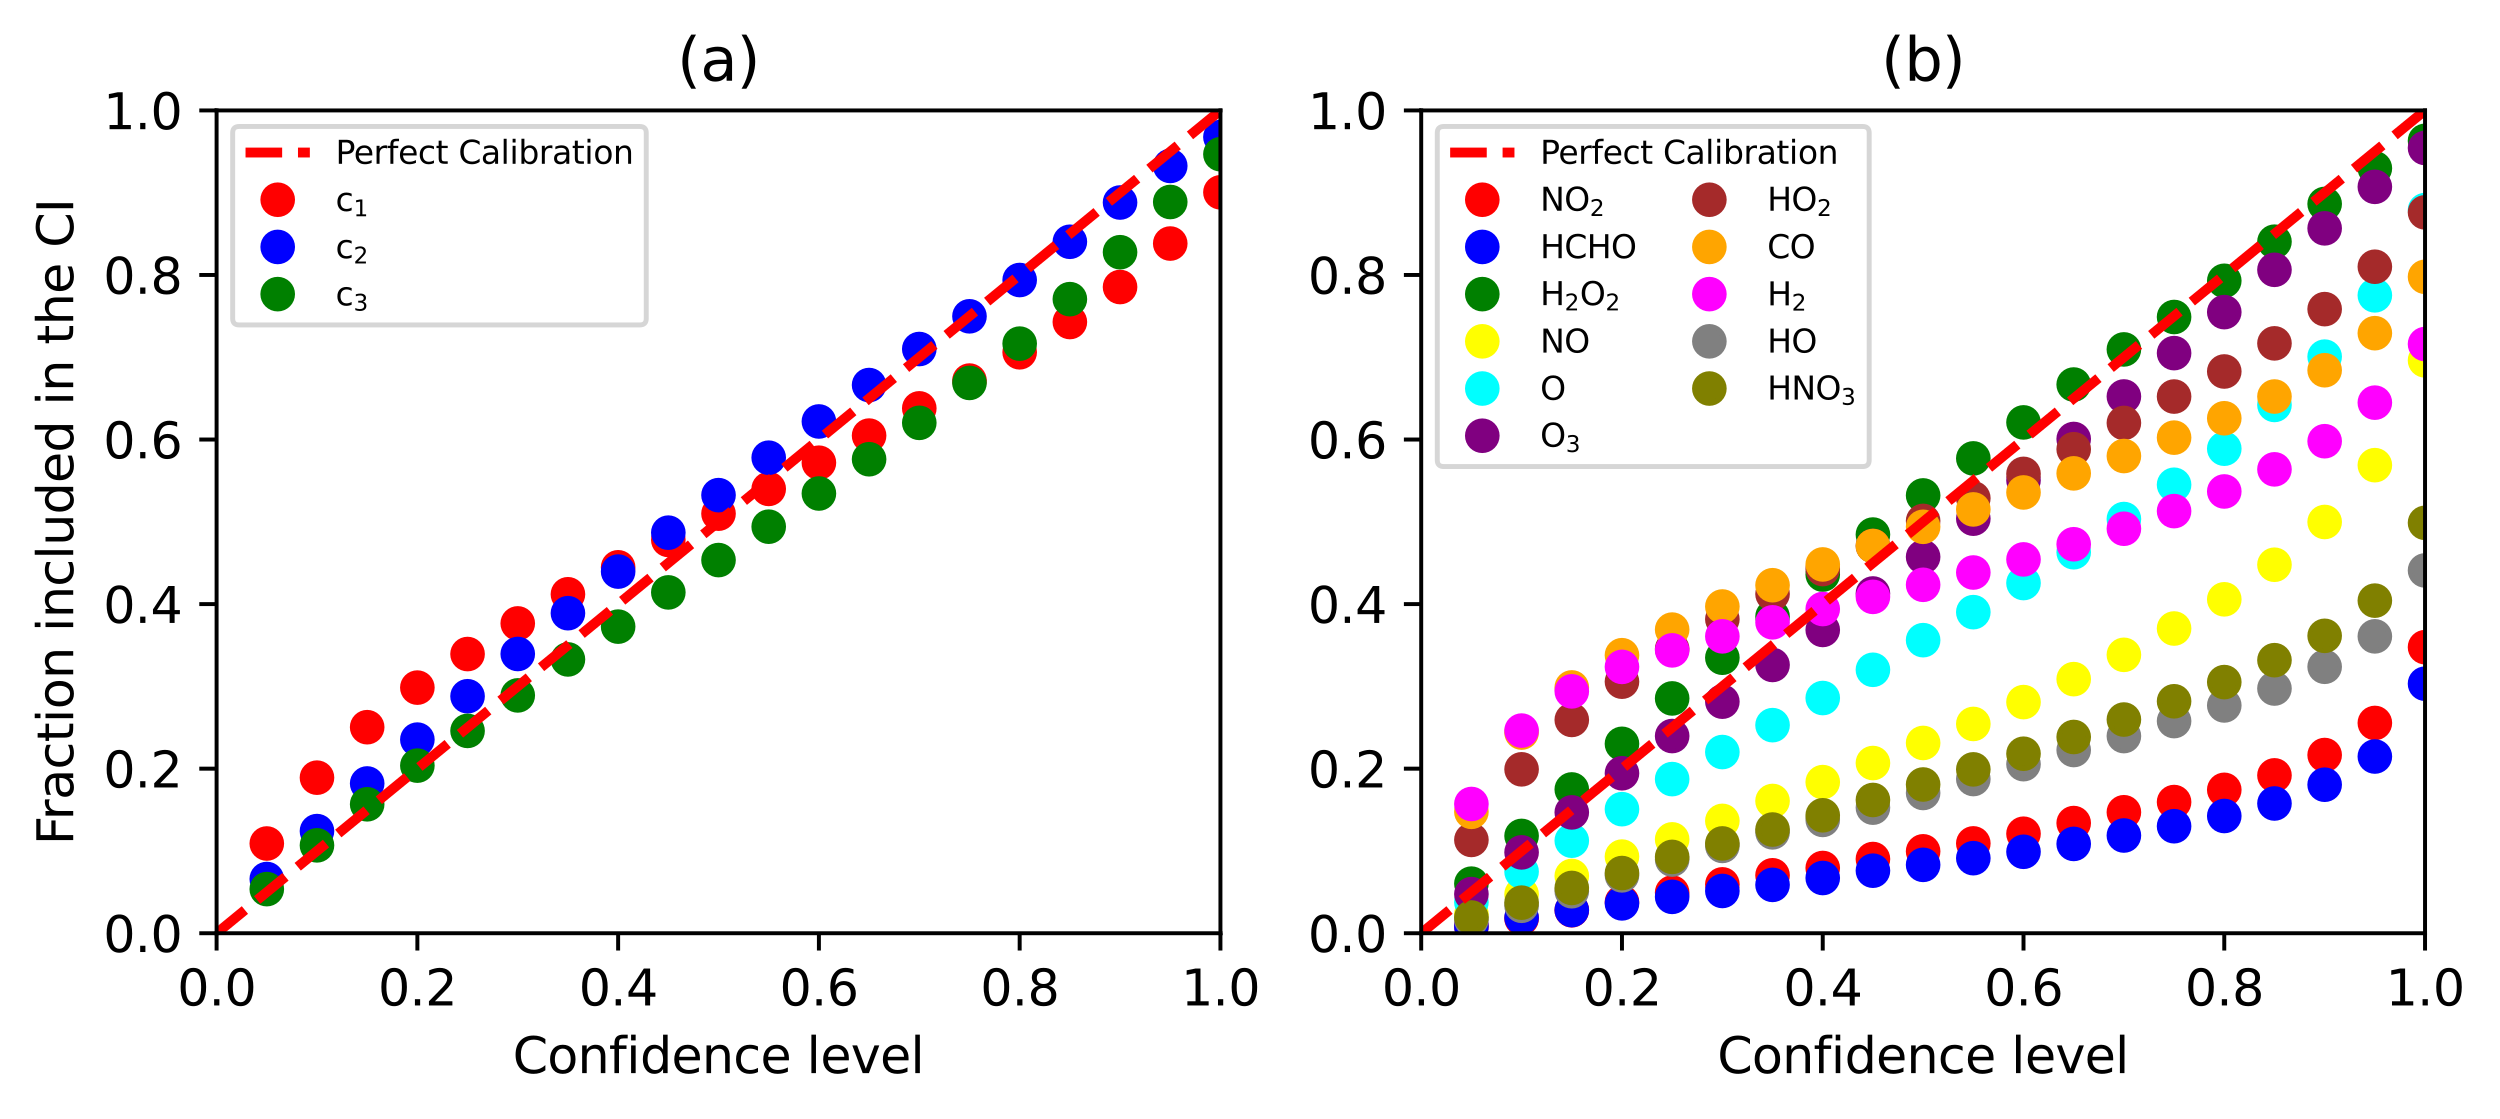 <?xml version="1.0" encoding="utf-8" standalone="no"?>
<!DOCTYPE svg PUBLIC "-//W3C//DTD SVG 1.1//EN"
  "http://www.w3.org/Graphics/SVG/1.1/DTD/svg11.dtd">
<svg xmlns:xlink="http://www.w3.org/1999/xlink" width="505.333pt" height="226.194pt" viewBox="0 0 505.333 226.194" xmlns="http://www.w3.org/2000/svg" version="1.1">
 <defs>
  <style type="text/css">*{stroke-linejoin: round; stroke-linecap: butt}</style>
 </defs>
 <g id="figure_1">
  <g id="patch_1">
   <path d="M 0 226.194 
L 505.333 226.194 
L 505.333 0 
L 0 0 
z
" style="fill: #ffffff"/>
  </g>
  <g id="axes_1">
   <g id="patch_2">
    <path d="M 43.781 188.638 
L 246.69 188.638 
L 246.69 22.318 
L 43.781 22.318 
z
" style="fill: #ffffff"/>
   </g>
   <g id="PathCollection_1">
    <defs>
     <path id="mdf2519237c" d="M 0 3 
C 0.796 3 1.559 2.684 2.121 2.121 
C 2.684 1.559 3 0.796 3 0 
C 3 -0.796 2.684 -1.559 2.121 -2.121 
C 1.559 -2.684 0.796 -3 0 -3 
C -0.796 -3 -1.559 -2.684 -2.121 -2.121 
C -2.684 -1.559 -3 -0.796 -3 0 
C -3 0.796 -2.684 1.559 -2.121 2.121 
C -1.559 2.684 -0.796 3 0 3 
z
" style="stroke: #ff0000"/>
    </defs>
    <g clip-path="url(#p898de6c9f8)">
     <use xlink:href="#mdf2519237c" x="246.69" y="38.874" style="fill: #ff0000; stroke: #ff0000"/>
     <use xlink:href="#mdf2519237c" x="236.545" y="49.229" style="fill: #ff0000; stroke: #ff0000"/>
     <use xlink:href="#mdf2519237c" x="226.399" y="58.017" style="fill: #ff0000; stroke: #ff0000"/>
     <use xlink:href="#mdf2519237c" x="216.254" y="65.089" style="fill: #ff0000; stroke: #ff0000"/>
     <use xlink:href="#mdf2519237c" x="206.109" y="71.208" style="fill: #ff0000; stroke: #ff0000"/>
     <use xlink:href="#mdf2519237c" x="195.963" y="76.927" style="fill: #ff0000; stroke: #ff0000"/>
     <use xlink:href="#mdf2519237c" x="185.818" y="82.544" style="fill: #ff0000; stroke: #ff0000"/>
     <use xlink:href="#mdf2519237c" x="175.672" y="88.051" style="fill: #ff0000; stroke: #ff0000"/>
     <use xlink:href="#mdf2519237c" x="165.527" y="93.53" style="fill: #ff0000; stroke: #ff0000"/>
     <use xlink:href="#mdf2519237c" x="155.381" y="98.823" style="fill: #ff0000; stroke: #ff0000"/>
     <use xlink:href="#mdf2519237c" x="145.236" y="103.829" style="fill: #ff0000; stroke: #ff0000"/>
     <use xlink:href="#mdf2519237c" x="135.09" y="109.139" style="fill: #ff0000; stroke: #ff0000"/>
     <use xlink:href="#mdf2519237c" x="124.945" y="114.669" style="fill: #ff0000; stroke: #ff0000"/>
     <use xlink:href="#mdf2519237c" x="114.799" y="120.122" style="fill: #ff0000; stroke: #ff0000"/>
     <use xlink:href="#mdf2519237c" x="104.654" y="126.014" style="fill: #ff0000; stroke: #ff0000"/>
     <use xlink:href="#mdf2519237c" x="94.509" y="132.206" style="fill: #ff0000; stroke: #ff0000"/>
     <use xlink:href="#mdf2519237c" x="84.363" y="138.989" style="fill: #ff0000; stroke: #ff0000"/>
     <use xlink:href="#mdf2519237c" x="74.218" y="146.99" style="fill: #ff0000; stroke: #ff0000"/>
     <use xlink:href="#mdf2519237c" x="64.072" y="157.191" style="fill: #ff0000; stroke: #ff0000"/>
     <use xlink:href="#mdf2519237c" x="53.927" y="170.503" style="fill: #ff0000; stroke: #ff0000"/>
    </g>
   </g>
   <g id="PathCollection_2">
    <defs>
     <path id="m60a45693a0" d="M 0 3 
C 0.796 3 1.559 2.684 2.121 2.121 
C 2.684 1.559 3 0.796 3 0 
C 3 -0.796 2.684 -1.559 2.121 -2.121 
C 1.559 -2.684 0.796 -3 0 -3 
C -0.796 -3 -1.559 -2.684 -2.121 -2.121 
C -2.684 -1.559 -3 -0.796 -3 0 
C -3 0.796 -2.684 1.559 -2.121 2.121 
C -1.559 2.684 -0.796 3 0 3 
z
" style="stroke: #0000ff"/>
    </defs>
    <g clip-path="url(#p898de6c9f8)">
     <use xlink:href="#m60a45693a0" x="246.69" y="27.69" style="fill: #0000ff; stroke: #0000ff"/>
     <use xlink:href="#m60a45693a0" x="236.545" y="33.542" style="fill: #0000ff; stroke: #0000ff"/>
     <use xlink:href="#m60a45693a0" x="226.399" y="40.934" style="fill: #0000ff; stroke: #0000ff"/>
     <use xlink:href="#m60a45693a0" x="216.254" y="48.87" style="fill: #0000ff; stroke: #0000ff"/>
     <use xlink:href="#m60a45693a0" x="206.109" y="56.601" style="fill: #0000ff; stroke: #0000ff"/>
     <use xlink:href="#m60a45693a0" x="195.963" y="63.935" style="fill: #0000ff; stroke: #0000ff"/>
     <use xlink:href="#m60a45693a0" x="185.818" y="70.549" style="fill: #0000ff; stroke: #0000ff"/>
     <use xlink:href="#m60a45693a0" x="175.672" y="77.832" style="fill: #0000ff; stroke: #0000ff"/>
     <use xlink:href="#m60a45693a0" x="165.527" y="85.193" style="fill: #0000ff; stroke: #0000ff"/>
     <use xlink:href="#m60a45693a0" x="155.381" y="92.515" style="fill: #0000ff; stroke: #0000ff"/>
     <use xlink:href="#m60a45693a0" x="145.236" y="100.084" style="fill: #0000ff; stroke: #0000ff"/>
     <use xlink:href="#m60a45693a0" x="135.09" y="107.669" style="fill: #0000ff; stroke: #0000ff"/>
     <use xlink:href="#m60a45693a0" x="124.945" y="115.537" style="fill: #0000ff; stroke: #0000ff"/>
     <use xlink:href="#m60a45693a0" x="114.799" y="123.946" style="fill: #0000ff; stroke: #0000ff"/>
     <use xlink:href="#m60a45693a0" x="104.654" y="132.192" style="fill: #0000ff; stroke: #0000ff"/>
     <use xlink:href="#m60a45693a0" x="94.509" y="140.736" style="fill: #0000ff; stroke: #0000ff"/>
     <use xlink:href="#m60a45693a0" x="84.363" y="149.502" style="fill: #0000ff; stroke: #0000ff"/>
     <use xlink:href="#m60a45693a0" x="74.218" y="158.366" style="fill: #0000ff; stroke: #0000ff"/>
     <use xlink:href="#m60a45693a0" x="64.072" y="167.994" style="fill: #0000ff; stroke: #0000ff"/>
     <use xlink:href="#m60a45693a0" x="53.927" y="177.677" style="fill: #0000ff; stroke: #0000ff"/>
    </g>
   </g>
   <g id="PathCollection_3">
    <defs>
     <path id="mfa6c0fd727" d="M 0 3 
C 0.796 3 1.559 2.684 2.121 2.121 
C 2.684 1.559 3 0.796 3 0 
C 3 -0.796 2.684 -1.559 2.121 -2.121 
C 1.559 -2.684 0.796 -3 0 -3 
C -0.796 -3 -1.559 -2.684 -2.121 -2.121 
C -2.684 -1.559 -3 -0.796 -3 0 
C -3 0.796 -2.684 1.559 -2.121 2.121 
C -1.559 2.684 -0.796 3 0 3 
z
" style="stroke: #008000"/>
    </defs>
    <g clip-path="url(#p898de6c9f8)">
     <use xlink:href="#mfa6c0fd727" x="246.69" y="31.17" style="fill: #008000; stroke: #008000"/>
     <use xlink:href="#mfa6c0fd727" x="236.545" y="40.829" style="fill: #008000; stroke: #008000"/>
     <use xlink:href="#mfa6c0fd727" x="226.399" y="50.981" style="fill: #008000; stroke: #008000"/>
     <use xlink:href="#mfa6c0fd727" x="216.254" y="60.469" style="fill: #008000; stroke: #008000"/>
     <use xlink:href="#mfa6c0fd727" x="206.109" y="69.459" style="fill: #008000; stroke: #008000"/>
     <use xlink:href="#mfa6c0fd727" x="195.963" y="77.401" style="fill: #008000; stroke: #008000"/>
     <use xlink:href="#mfa6c0fd727" x="185.818" y="85.472" style="fill: #008000; stroke: #008000"/>
     <use xlink:href="#mfa6c0fd727" x="175.672" y="92.828" style="fill: #008000; stroke: #008000"/>
     <use xlink:href="#mfa6c0fd727" x="165.527" y="99.753" style="fill: #008000; stroke: #008000"/>
     <use xlink:href="#mfa6c0fd727" x="155.381" y="106.462" style="fill: #008000; stroke: #008000"/>
     <use xlink:href="#mfa6c0fd727" x="145.236" y="113.209" style="fill: #008000; stroke: #008000"/>
     <use xlink:href="#mfa6c0fd727" x="135.09" y="119.743" style="fill: #008000; stroke: #008000"/>
     <use xlink:href="#mfa6c0fd727" x="124.945" y="126.662" style="fill: #008000; stroke: #008000"/>
     <use xlink:href="#mfa6c0fd727" x="114.799" y="133.291" style="fill: #008000; stroke: #008000"/>
     <use xlink:href="#mfa6c0fd727" x="104.654" y="140.563" style="fill: #008000; stroke: #008000"/>
     <use xlink:href="#mfa6c0fd727" x="94.509" y="147.738" style="fill: #008000; stroke: #008000"/>
     <use xlink:href="#mfa6c0fd727" x="84.363" y="154.758" style="fill: #008000; stroke: #008000"/>
     <use xlink:href="#mfa6c0fd727" x="74.218" y="162.573" style="fill: #008000; stroke: #008000"/>
     <use xlink:href="#mfa6c0fd727" x="64.072" y="170.871" style="fill: #008000; stroke: #008000"/>
     <use xlink:href="#mfa6c0fd727" x="53.927" y="179.72" style="fill: #008000; stroke: #008000"/>
    </g>
   </g>
   <g id="matplotlib.axis_1">
    <g id="xtick_1">
     <g id="line2d_1">
      <defs>
       <path id="mf84ddc3642" d="M 0 0 
L 0 3.5 
" style="stroke: #000000; stroke-width: 0.8"/>
      </defs>
      <g>
       <use xlink:href="#mf84ddc3642" x="43.781" y="188.638" style="stroke: #000000; stroke-width: 0.8"/>
      </g>
     </g>
     <g id="text_1">
      <!-- 0.0 -->
      <g transform="translate(35.83 203.237) scale(0.1 -0.1)">
       <defs>
        <path id="DejaVuSans-30" d="M 2034 4250 
Q 1547 4250 1301 3770 
Q 1056 3291 1056 2328 
Q 1056 1369 1301 889 
Q 1547 409 2034 409 
Q 2525 409 2770 889 
Q 3016 1369 3016 2328 
Q 3016 3291 2770 3770 
Q 2525 4250 2034 4250 
z
M 2034 4750 
Q 2819 4750 3233 4129 
Q 3647 3509 3647 2328 
Q 3647 1150 3233 529 
Q 2819 -91 2034 -91 
Q 1250 -91 836 529 
Q 422 1150 422 2328 
Q 422 3509 836 4129 
Q 1250 4750 2034 4750 
z
" transform="scale(0.016)"/>
        <path id="DejaVuSans-2e" d="M 684 794 
L 1344 794 
L 1344 0 
L 684 0 
L 684 794 
z
" transform="scale(0.016)"/>
       </defs>
       <use xlink:href="#DejaVuSans-30"/>
       <use xlink:href="#DejaVuSans-2e" x="63.623"/>
       <use xlink:href="#DejaVuSans-30" x="95.41"/>
      </g>
     </g>
    </g>
    <g id="xtick_2">
     <g id="line2d_2">
      <g>
       <use xlink:href="#mf84ddc3642" x="84.363" y="188.638" style="stroke: #000000; stroke-width: 0.8"/>
      </g>
     </g>
     <g id="text_2">
      <!-- 0.2 -->
      <g transform="translate(76.412 203.237) scale(0.1 -0.1)">
       <defs>
        <path id="DejaVuSans-32" d="M 1228 531 
L 3431 531 
L 3431 0 
L 469 0 
L 469 531 
Q 828 903 1448 1529 
Q 2069 2156 2228 2338 
Q 2531 2678 2651 2914 
Q 2772 3150 2772 3378 
Q 2772 3750 2511 3984 
Q 2250 4219 1831 4219 
Q 1534 4219 1204 4116 
Q 875 4013 500 3803 
L 500 4441 
Q 881 4594 1212 4672 
Q 1544 4750 1819 4750 
Q 2544 4750 2975 4387 
Q 3406 4025 3406 3419 
Q 3406 3131 3298 2873 
Q 3191 2616 2906 2266 
Q 2828 2175 2409 1742 
Q 1991 1309 1228 531 
z
" transform="scale(0.016)"/>
       </defs>
       <use xlink:href="#DejaVuSans-30"/>
       <use xlink:href="#DejaVuSans-2e" x="63.623"/>
       <use xlink:href="#DejaVuSans-32" x="95.41"/>
      </g>
     </g>
    </g>
    <g id="xtick_3">
     <g id="line2d_3">
      <g>
       <use xlink:href="#mf84ddc3642" x="124.945" y="188.638" style="stroke: #000000; stroke-width: 0.8"/>
      </g>
     </g>
     <g id="text_3">
      <!-- 0.4 -->
      <g transform="translate(116.993 203.237) scale(0.1 -0.1)">
       <defs>
        <path id="DejaVuSans-34" d="M 2419 4116 
L 825 1625 
L 2419 1625 
L 2419 4116 
z
M 2253 4666 
L 3047 4666 
L 3047 1625 
L 3713 1625 
L 3713 1100 
L 3047 1100 
L 3047 0 
L 2419 0 
L 2419 1100 
L 313 1100 
L 313 1709 
L 2253 4666 
z
" transform="scale(0.016)"/>
       </defs>
       <use xlink:href="#DejaVuSans-30"/>
       <use xlink:href="#DejaVuSans-2e" x="63.623"/>
       <use xlink:href="#DejaVuSans-34" x="95.41"/>
      </g>
     </g>
    </g>
    <g id="xtick_4">
     <g id="line2d_4">
      <g>
       <use xlink:href="#mf84ddc3642" x="165.527" y="188.638" style="stroke: #000000; stroke-width: 0.8"/>
      </g>
     </g>
     <g id="text_4">
      <!-- 0.6 -->
      <g transform="translate(157.575 203.237) scale(0.1 -0.1)">
       <defs>
        <path id="DejaVuSans-36" d="M 2113 2584 
Q 1688 2584 1439 2293 
Q 1191 2003 1191 1497 
Q 1191 994 1439 701 
Q 1688 409 2113 409 
Q 2538 409 2786 701 
Q 3034 994 3034 1497 
Q 3034 2003 2786 2293 
Q 2538 2584 2113 2584 
z
M 3366 4563 
L 3366 3988 
Q 3128 4100 2886 4159 
Q 2644 4219 2406 4219 
Q 1781 4219 1451 3797 
Q 1122 3375 1075 2522 
Q 1259 2794 1537 2939 
Q 1816 3084 2150 3084 
Q 2853 3084 3261 2657 
Q 3669 2231 3669 1497 
Q 3669 778 3244 343 
Q 2819 -91 2113 -91 
Q 1303 -91 875 529 
Q 447 1150 447 2328 
Q 447 3434 972 4092 
Q 1497 4750 2381 4750 
Q 2619 4750 2861 4703 
Q 3103 4656 3366 4563 
z
" transform="scale(0.016)"/>
       </defs>
       <use xlink:href="#DejaVuSans-30"/>
       <use xlink:href="#DejaVuSans-2e" x="63.623"/>
       <use xlink:href="#DejaVuSans-36" x="95.41"/>
      </g>
     </g>
    </g>
    <g id="xtick_5">
     <g id="line2d_5">
      <g>
       <use xlink:href="#mf84ddc3642" x="206.109" y="188.638" style="stroke: #000000; stroke-width: 0.8"/>
      </g>
     </g>
     <g id="text_5">
      <!-- 0.8 -->
      <g transform="translate(198.157 203.237) scale(0.1 -0.1)">
       <defs>
        <path id="DejaVuSans-38" d="M 2034 2216 
Q 1584 2216 1326 1975 
Q 1069 1734 1069 1313 
Q 1069 891 1326 650 
Q 1584 409 2034 409 
Q 2484 409 2743 651 
Q 3003 894 3003 1313 
Q 3003 1734 2745 1975 
Q 2488 2216 2034 2216 
z
M 1403 2484 
Q 997 2584 770 2862 
Q 544 3141 544 3541 
Q 544 4100 942 4425 
Q 1341 4750 2034 4750 
Q 2731 4750 3128 4425 
Q 3525 4100 3525 3541 
Q 3525 3141 3298 2862 
Q 3072 2584 2669 2484 
Q 3125 2378 3379 2068 
Q 3634 1759 3634 1313 
Q 3634 634 3220 271 
Q 2806 -91 2034 -91 
Q 1263 -91 848 271 
Q 434 634 434 1313 
Q 434 1759 690 2068 
Q 947 2378 1403 2484 
z
M 1172 3481 
Q 1172 3119 1398 2916 
Q 1625 2713 2034 2713 
Q 2441 2713 2670 2916 
Q 2900 3119 2900 3481 
Q 2900 3844 2670 4047 
Q 2441 4250 2034 4250 
Q 1625 4250 1398 4047 
Q 1172 3844 1172 3481 
z
" transform="scale(0.016)"/>
       </defs>
       <use xlink:href="#DejaVuSans-30"/>
       <use xlink:href="#DejaVuSans-2e" x="63.623"/>
       <use xlink:href="#DejaVuSans-38" x="95.41"/>
      </g>
     </g>
    </g>
    <g id="xtick_6">
     <g id="line2d_6">
      <g>
       <use xlink:href="#mf84ddc3642" x="246.69" y="188.638" style="stroke: #000000; stroke-width: 0.8"/>
      </g>
     </g>
     <g id="text_6">
      <!-- 1.0 -->
      <g transform="translate(238.739 203.237) scale(0.1 -0.1)">
       <defs>
        <path id="DejaVuSans-31" d="M 794 531 
L 1825 531 
L 1825 4091 
L 703 3866 
L 703 4441 
L 1819 4666 
L 2450 4666 
L 2450 531 
L 3481 531 
L 3481 0 
L 794 0 
L 794 531 
z
" transform="scale(0.016)"/>
       </defs>
       <use xlink:href="#DejaVuSans-31"/>
       <use xlink:href="#DejaVuSans-2e" x="63.623"/>
       <use xlink:href="#DejaVuSans-30" x="95.41"/>
      </g>
     </g>
    </g>
    <g id="text_7">
     <!-- Confidence level -->
     <g transform="translate(103.642 216.915) scale(0.1 -0.1)">
      <defs>
       <path id="DejaVuSans-43" d="M 4122 4306 
L 4122 3641 
Q 3803 3938 3442 4084 
Q 3081 4231 2675 4231 
Q 1875 4231 1450 3742 
Q 1025 3253 1025 2328 
Q 1025 1406 1450 917 
Q 1875 428 2675 428 
Q 3081 428 3442 575 
Q 3803 722 4122 1019 
L 4122 359 
Q 3791 134 3420 21 
Q 3050 -91 2638 -91 
Q 1578 -91 968 557 
Q 359 1206 359 2328 
Q 359 3453 968 4101 
Q 1578 4750 2638 4750 
Q 3056 4750 3426 4639 
Q 3797 4528 4122 4306 
z
" transform="scale(0.016)"/>
       <path id="DejaVuSans-6f" d="M 1959 3097 
Q 1497 3097 1228 2736 
Q 959 2375 959 1747 
Q 959 1119 1226 758 
Q 1494 397 1959 397 
Q 2419 397 2687 759 
Q 2956 1122 2956 1747 
Q 2956 2369 2687 2733 
Q 2419 3097 1959 3097 
z
M 1959 3584 
Q 2709 3584 3137 3096 
Q 3566 2609 3566 1747 
Q 3566 888 3137 398 
Q 2709 -91 1959 -91 
Q 1206 -91 779 398 
Q 353 888 353 1747 
Q 353 2609 779 3096 
Q 1206 3584 1959 3584 
z
" transform="scale(0.016)"/>
       <path id="DejaVuSans-6e" d="M 3513 2113 
L 3513 0 
L 2938 0 
L 2938 2094 
Q 2938 2591 2744 2837 
Q 2550 3084 2163 3084 
Q 1697 3084 1428 2787 
Q 1159 2491 1159 1978 
L 1159 0 
L 581 0 
L 581 3500 
L 1159 3500 
L 1159 2956 
Q 1366 3272 1645 3428 
Q 1925 3584 2291 3584 
Q 2894 3584 3203 3211 
Q 3513 2838 3513 2113 
z
" transform="scale(0.016)"/>
       <path id="DejaVuSans-66" d="M 2375 4863 
L 2375 4384 
L 1825 4384 
Q 1516 4384 1395 4259 
Q 1275 4134 1275 3809 
L 1275 3500 
L 2222 3500 
L 2222 3053 
L 1275 3053 
L 1275 0 
L 697 0 
L 697 3053 
L 147 3053 
L 147 3500 
L 697 3500 
L 697 3744 
Q 697 4328 969 4595 
Q 1241 4863 1831 4863 
L 2375 4863 
z
" transform="scale(0.016)"/>
       <path id="DejaVuSans-69" d="M 603 3500 
L 1178 3500 
L 1178 0 
L 603 0 
L 603 3500 
z
M 603 4863 
L 1178 4863 
L 1178 4134 
L 603 4134 
L 603 4863 
z
" transform="scale(0.016)"/>
       <path id="DejaVuSans-64" d="M 2906 2969 
L 2906 4863 
L 3481 4863 
L 3481 0 
L 2906 0 
L 2906 525 
Q 2725 213 2448 61 
Q 2172 -91 1784 -91 
Q 1150 -91 751 415 
Q 353 922 353 1747 
Q 353 2572 751 3078 
Q 1150 3584 1784 3584 
Q 2172 3584 2448 3432 
Q 2725 3281 2906 2969 
z
M 947 1747 
Q 947 1113 1208 752 
Q 1469 391 1925 391 
Q 2381 391 2643 752 
Q 2906 1113 2906 1747 
Q 2906 2381 2643 2742 
Q 2381 3103 1925 3103 
Q 1469 3103 1208 2742 
Q 947 2381 947 1747 
z
" transform="scale(0.016)"/>
       <path id="DejaVuSans-65" d="M 3597 1894 
L 3597 1613 
L 953 1613 
Q 991 1019 1311 708 
Q 1631 397 2203 397 
Q 2534 397 2845 478 
Q 3156 559 3463 722 
L 3463 178 
Q 3153 47 2828 -22 
Q 2503 -91 2169 -91 
Q 1331 -91 842 396 
Q 353 884 353 1716 
Q 353 2575 817 3079 
Q 1281 3584 2069 3584 
Q 2775 3584 3186 3129 
Q 3597 2675 3597 1894 
z
M 3022 2063 
Q 3016 2534 2758 2815 
Q 2500 3097 2075 3097 
Q 1594 3097 1305 2825 
Q 1016 2553 972 2059 
L 3022 2063 
z
" transform="scale(0.016)"/>
       <path id="DejaVuSans-63" d="M 3122 3366 
L 3122 2828 
Q 2878 2963 2633 3030 
Q 2388 3097 2138 3097 
Q 1578 3097 1268 2742 
Q 959 2388 959 1747 
Q 959 1106 1268 751 
Q 1578 397 2138 397 
Q 2388 397 2633 464 
Q 2878 531 3122 666 
L 3122 134 
Q 2881 22 2623 -34 
Q 2366 -91 2075 -91 
Q 1284 -91 818 406 
Q 353 903 353 1747 
Q 353 2603 823 3093 
Q 1294 3584 2113 3584 
Q 2378 3584 2631 3529 
Q 2884 3475 3122 3366 
z
" transform="scale(0.016)"/>
       <path id="DejaVuSans-20" transform="scale(0.016)"/>
       <path id="DejaVuSans-6c" d="M 603 4863 
L 1178 4863 
L 1178 0 
L 603 0 
L 603 4863 
z
" transform="scale(0.016)"/>
       <path id="DejaVuSans-76" d="M 191 3500 
L 800 3500 
L 1894 563 
L 2988 3500 
L 3597 3500 
L 2284 0 
L 1503 0 
L 191 3500 
z
" transform="scale(0.016)"/>
      </defs>
      <use xlink:href="#DejaVuSans-43"/>
      <use xlink:href="#DejaVuSans-6f" x="69.824"/>
      <use xlink:href="#DejaVuSans-6e" x="131.006"/>
      <use xlink:href="#DejaVuSans-66" x="194.385"/>
      <use xlink:href="#DejaVuSans-69" x="229.59"/>
      <use xlink:href="#DejaVuSans-64" x="257.373"/>
      <use xlink:href="#DejaVuSans-65" x="320.85"/>
      <use xlink:href="#DejaVuSans-6e" x="382.373"/>
      <use xlink:href="#DejaVuSans-63" x="445.752"/>
      <use xlink:href="#DejaVuSans-65" x="500.732"/>
      <use xlink:href="#DejaVuSans-20" x="562.256"/>
      <use xlink:href="#DejaVuSans-6c" x="594.043"/>
      <use xlink:href="#DejaVuSans-65" x="621.826"/>
      <use xlink:href="#DejaVuSans-76" x="683.35"/>
      <use xlink:href="#DejaVuSans-65" x="742.529"/>
      <use xlink:href="#DejaVuSans-6c" x="804.053"/>
     </g>
    </g>
   </g>
   <g id="matplotlib.axis_2">
    <g id="ytick_1">
     <g id="line2d_7">
      <defs>
       <path id="m7c4ef7a327" d="M 0 0 
L -3.5 0 
" style="stroke: #000000; stroke-width: 0.8"/>
      </defs>
      <g>
       <use xlink:href="#m7c4ef7a327" x="43.781" y="188.638" style="stroke: #000000; stroke-width: 0.8"/>
      </g>
     </g>
     <g id="text_8">
      <!-- 0.0 -->
      <g transform="translate(20.878 192.437) scale(0.1 -0.1)">
       <use xlink:href="#DejaVuSans-30"/>
       <use xlink:href="#DejaVuSans-2e" x="63.623"/>
       <use xlink:href="#DejaVuSans-30" x="95.41"/>
      </g>
     </g>
    </g>
    <g id="ytick_2">
     <g id="line2d_8">
      <g>
       <use xlink:href="#m7c4ef7a327" x="43.781" y="155.374" style="stroke: #000000; stroke-width: 0.8"/>
      </g>
     </g>
     <g id="text_9">
      <!-- 0.2 -->
      <g transform="translate(20.878 159.173) scale(0.1 -0.1)">
       <use xlink:href="#DejaVuSans-30"/>
       <use xlink:href="#DejaVuSans-2e" x="63.623"/>
       <use xlink:href="#DejaVuSans-32" x="95.41"/>
      </g>
     </g>
    </g>
    <g id="ytick_3">
     <g id="line2d_9">
      <g>
       <use xlink:href="#m7c4ef7a327" x="43.781" y="122.11" style="stroke: #000000; stroke-width: 0.8"/>
      </g>
     </g>
     <g id="text_10">
      <!-- 0.4 -->
      <g transform="translate(20.878 125.909) scale(0.1 -0.1)">
       <use xlink:href="#DejaVuSans-30"/>
       <use xlink:href="#DejaVuSans-2e" x="63.623"/>
       <use xlink:href="#DejaVuSans-34" x="95.41"/>
      </g>
     </g>
    </g>
    <g id="ytick_4">
     <g id="line2d_10">
      <g>
       <use xlink:href="#m7c4ef7a327" x="43.781" y="88.846" style="stroke: #000000; stroke-width: 0.8"/>
      </g>
     </g>
     <g id="text_11">
      <!-- 0.6 -->
      <g transform="translate(20.878 92.645) scale(0.1 -0.1)">
       <use xlink:href="#DejaVuSans-30"/>
       <use xlink:href="#DejaVuSans-2e" x="63.623"/>
       <use xlink:href="#DejaVuSans-36" x="95.41"/>
      </g>
     </g>
    </g>
    <g id="ytick_5">
     <g id="line2d_11">
      <g>
       <use xlink:href="#m7c4ef7a327" x="43.781" y="55.582" style="stroke: #000000; stroke-width: 0.8"/>
      </g>
     </g>
     <g id="text_12">
      <!-- 0.8 -->
      <g transform="translate(20.878 59.381) scale(0.1 -0.1)">
       <use xlink:href="#DejaVuSans-30"/>
       <use xlink:href="#DejaVuSans-2e" x="63.623"/>
       <use xlink:href="#DejaVuSans-38" x="95.41"/>
      </g>
     </g>
    </g>
    <g id="ytick_6">
     <g id="line2d_12">
      <g>
       <use xlink:href="#m7c4ef7a327" x="43.781" y="22.318" style="stroke: #000000; stroke-width: 0.8"/>
      </g>
     </g>
     <g id="text_13">
      <!-- 1.0 -->
      <g transform="translate(20.878 26.117) scale(0.1 -0.1)">
       <use xlink:href="#DejaVuSans-31"/>
       <use xlink:href="#DejaVuSans-2e" x="63.623"/>
       <use xlink:href="#DejaVuSans-30" x="95.41"/>
      </g>
     </g>
    </g>
    <g id="text_14">
     <!-- Fraction included in the CI -->
     <g transform="translate(14.798 170.813) rotate(-90) scale(0.1 -0.1)">
      <defs>
       <path id="DejaVuSans-46" d="M 628 4666 
L 3309 4666 
L 3309 4134 
L 1259 4134 
L 1259 2759 
L 3109 2759 
L 3109 2228 
L 1259 2228 
L 1259 0 
L 628 0 
L 628 4666 
z
" transform="scale(0.016)"/>
       <path id="DejaVuSans-72" d="M 2631 2963 
Q 2534 3019 2420 3045 
Q 2306 3072 2169 3072 
Q 1681 3072 1420 2755 
Q 1159 2438 1159 1844 
L 1159 0 
L 581 0 
L 581 3500 
L 1159 3500 
L 1159 2956 
Q 1341 3275 1631 3429 
Q 1922 3584 2338 3584 
Q 2397 3584 2469 3576 
Q 2541 3569 2628 3553 
L 2631 2963 
z
" transform="scale(0.016)"/>
       <path id="DejaVuSans-61" d="M 2194 1759 
Q 1497 1759 1228 1600 
Q 959 1441 959 1056 
Q 959 750 1161 570 
Q 1363 391 1709 391 
Q 2188 391 2477 730 
Q 2766 1069 2766 1631 
L 2766 1759 
L 2194 1759 
z
M 3341 1997 
L 3341 0 
L 2766 0 
L 2766 531 
Q 2569 213 2275 61 
Q 1981 -91 1556 -91 
Q 1019 -91 701 211 
Q 384 513 384 1019 
Q 384 1609 779 1909 
Q 1175 2209 1959 2209 
L 2766 2209 
L 2766 2266 
Q 2766 2663 2505 2880 
Q 2244 3097 1772 3097 
Q 1472 3097 1187 3025 
Q 903 2953 641 2809 
L 641 3341 
Q 956 3463 1253 3523 
Q 1550 3584 1831 3584 
Q 2591 3584 2966 3190 
Q 3341 2797 3341 1997 
z
" transform="scale(0.016)"/>
       <path id="DejaVuSans-74" d="M 1172 4494 
L 1172 3500 
L 2356 3500 
L 2356 3053 
L 1172 3053 
L 1172 1153 
Q 1172 725 1289 603 
Q 1406 481 1766 481 
L 2356 481 
L 2356 0 
L 1766 0 
Q 1100 0 847 248 
Q 594 497 594 1153 
L 594 3053 
L 172 3053 
L 172 3500 
L 594 3500 
L 594 4494 
L 1172 4494 
z
" transform="scale(0.016)"/>
       <path id="DejaVuSans-75" d="M 544 1381 
L 544 3500 
L 1119 3500 
L 1119 1403 
Q 1119 906 1312 657 
Q 1506 409 1894 409 
Q 2359 409 2629 706 
Q 2900 1003 2900 1516 
L 2900 3500 
L 3475 3500 
L 3475 0 
L 2900 0 
L 2900 538 
Q 2691 219 2414 64 
Q 2138 -91 1772 -91 
Q 1169 -91 856 284 
Q 544 659 544 1381 
z
M 1991 3584 
L 1991 3584 
z
" transform="scale(0.016)"/>
       <path id="DejaVuSans-68" d="M 3513 2113 
L 3513 0 
L 2938 0 
L 2938 2094 
Q 2938 2591 2744 2837 
Q 2550 3084 2163 3084 
Q 1697 3084 1428 2787 
Q 1159 2491 1159 1978 
L 1159 0 
L 581 0 
L 581 4863 
L 1159 4863 
L 1159 2956 
Q 1366 3272 1645 3428 
Q 1925 3584 2291 3584 
Q 2894 3584 3203 3211 
Q 3513 2838 3513 2113 
z
" transform="scale(0.016)"/>
       <path id="DejaVuSans-49" d="M 628 4666 
L 1259 4666 
L 1259 0 
L 628 0 
L 628 4666 
z
" transform="scale(0.016)"/>
      </defs>
      <use xlink:href="#DejaVuSans-46"/>
      <use xlink:href="#DejaVuSans-72" x="50.27"/>
      <use xlink:href="#DejaVuSans-61" x="91.383"/>
      <use xlink:href="#DejaVuSans-63" x="152.662"/>
      <use xlink:href="#DejaVuSans-74" x="207.643"/>
      <use xlink:href="#DejaVuSans-69" x="246.852"/>
      <use xlink:href="#DejaVuSans-6f" x="274.635"/>
      <use xlink:href="#DejaVuSans-6e" x="335.816"/>
      <use xlink:href="#DejaVuSans-20" x="399.195"/>
      <use xlink:href="#DejaVuSans-69" x="430.982"/>
      <use xlink:href="#DejaVuSans-6e" x="458.766"/>
      <use xlink:href="#DejaVuSans-63" x="522.145"/>
      <use xlink:href="#DejaVuSans-6c" x="577.125"/>
      <use xlink:href="#DejaVuSans-75" x="604.908"/>
      <use xlink:href="#DejaVuSans-64" x="668.287"/>
      <use xlink:href="#DejaVuSans-65" x="731.764"/>
      <use xlink:href="#DejaVuSans-64" x="793.287"/>
      <use xlink:href="#DejaVuSans-20" x="856.764"/>
      <use xlink:href="#DejaVuSans-69" x="888.551"/>
      <use xlink:href="#DejaVuSans-6e" x="916.334"/>
      <use xlink:href="#DejaVuSans-20" x="979.713"/>
      <use xlink:href="#DejaVuSans-74" x="1011.5"/>
      <use xlink:href="#DejaVuSans-68" x="1050.709"/>
      <use xlink:href="#DejaVuSans-65" x="1114.088"/>
      <use xlink:href="#DejaVuSans-20" x="1175.611"/>
      <use xlink:href="#DejaVuSans-43" x="1207.398"/>
      <use xlink:href="#DejaVuSans-49" x="1277.223"/>
     </g>
    </g>
   </g>
   <g id="line2d_13">
    <path d="M 43.781 188.638 
L 246.69 22.318 
" clip-path="url(#p898de6c9f8)" style="fill: none; stroke-dasharray: 7.4,3.2; stroke-dashoffset: 0; stroke: #ff0000; stroke-width: 2"/>
   </g>
   <g id="patch_3">
    <path d="M 43.781 188.638 
L 43.781 22.318 
" style="fill: none; stroke: #000000; stroke-width: 0.8; stroke-linejoin: miter; stroke-linecap: square"/>
   </g>
   <g id="patch_4">
    <path d="M 246.69 188.638 
L 246.69 22.318 
" style="fill: none; stroke: #000000; stroke-width: 0.8; stroke-linejoin: miter; stroke-linecap: square"/>
   </g>
   <g id="patch_5">
    <path d="M 43.781 188.638 
L 246.69 188.638 
" style="fill: none; stroke: #000000; stroke-width: 0.8; stroke-linejoin: miter; stroke-linecap: square"/>
   </g>
   <g id="patch_6">
    <path d="M 43.781 22.318 
L 246.69 22.318 
" style="fill: none; stroke: #000000; stroke-width: 0.8; stroke-linejoin: miter; stroke-linecap: square"/>
   </g>
   <g id="text_15">
    <!-- (a) -->
    <g transform="translate(136.877 16.318) scale(0.12 -0.12)">
     <defs>
      <path id="DejaVuSans-28" d="M 1984 4856 
Q 1566 4138 1362 3434 
Q 1159 2731 1159 2009 
Q 1159 1288 1364 580 
Q 1569 -128 1984 -844 
L 1484 -844 
Q 1016 -109 783 600 
Q 550 1309 550 2009 
Q 550 2706 781 3412 
Q 1013 4119 1484 4856 
L 1984 4856 
z
" transform="scale(0.016)"/>
      <path id="DejaVuSans-29" d="M 513 4856 
L 1013 4856 
Q 1481 4119 1714 3412 
Q 1947 2706 1947 2009 
Q 1947 1309 1714 600 
Q 1481 -109 1013 -844 
L 513 -844 
Q 928 -128 1133 580 
Q 1338 1288 1338 2009 
Q 1338 2731 1133 3434 
Q 928 4138 513 4856 
z
" transform="scale(0.016)"/>
     </defs>
     <use xlink:href="#DejaVuSans-28"/>
     <use xlink:href="#DejaVuSans-61" x="39.014"/>
     <use xlink:href="#DejaVuSans-29" x="100.293"/>
    </g>
   </g>
   <g id="legend_1">
    <g id="patch_7">
     <path d="M 48.331 65.681 
L 129.328 65.681 
Q 130.628 65.681 130.628 64.381 
L 130.628 26.868 
Q 130.628 25.568 129.328 25.568 
L 48.331 25.568 
Q 47.031 25.568 47.031 26.868 
L 47.031 64.381 
Q 47.031 65.681 48.331 65.681 
z
" style="fill: #ffffff; opacity: 0.8; stroke: #cccccc; stroke-linejoin: miter"/>
    </g>
    <g id="line2d_14">
     <path d="M 49.631 30.832 
L 56.131 30.832 
L 62.631 30.832 
" style="fill: none; stroke-dasharray: 7.4,3.2; stroke-dashoffset: 0; stroke: #ff0000; stroke-width: 2"/>
    </g>
    <g id="text_16">
     <!-- Perfect Calibration -->
     <g transform="translate(67.831 33.107) scale(0.065 -0.065)">
      <defs>
       <path id="DejaVuSans-50" d="M 1259 4147 
L 1259 2394 
L 2053 2394 
Q 2494 2394 2734 2622 
Q 2975 2850 2975 3272 
Q 2975 3691 2734 3919 
Q 2494 4147 2053 4147 
L 1259 4147 
z
M 628 4666 
L 2053 4666 
Q 2838 4666 3239 4311 
Q 3641 3956 3641 3272 
Q 3641 2581 3239 2228 
Q 2838 1875 2053 1875 
L 1259 1875 
L 1259 0 
L 628 0 
L 628 4666 
z
" transform="scale(0.016)"/>
       <path id="DejaVuSans-62" d="M 3116 1747 
Q 3116 2381 2855 2742 
Q 2594 3103 2138 3103 
Q 1681 3103 1420 2742 
Q 1159 2381 1159 1747 
Q 1159 1113 1420 752 
Q 1681 391 2138 391 
Q 2594 391 2855 752 
Q 3116 1113 3116 1747 
z
M 1159 2969 
Q 1341 3281 1617 3432 
Q 1894 3584 2278 3584 
Q 2916 3584 3314 3078 
Q 3713 2572 3713 1747 
Q 3713 922 3314 415 
Q 2916 -91 2278 -91 
Q 1894 -91 1617 61 
Q 1341 213 1159 525 
L 1159 0 
L 581 0 
L 581 4863 
L 1159 4863 
L 1159 2969 
z
" transform="scale(0.016)"/>
      </defs>
      <use xlink:href="#DejaVuSans-50"/>
      <use xlink:href="#DejaVuSans-65" x="56.678"/>
      <use xlink:href="#DejaVuSans-72" x="118.201"/>
      <use xlink:href="#DejaVuSans-66" x="159.314"/>
      <use xlink:href="#DejaVuSans-65" x="194.52"/>
      <use xlink:href="#DejaVuSans-63" x="256.043"/>
      <use xlink:href="#DejaVuSans-74" x="311.023"/>
      <use xlink:href="#DejaVuSans-20" x="350.232"/>
      <use xlink:href="#DejaVuSans-43" x="382.02"/>
      <use xlink:href="#DejaVuSans-61" x="451.844"/>
      <use xlink:href="#DejaVuSans-6c" x="513.123"/>
      <use xlink:href="#DejaVuSans-69" x="540.906"/>
      <use xlink:href="#DejaVuSans-62" x="568.689"/>
      <use xlink:href="#DejaVuSans-72" x="632.166"/>
      <use xlink:href="#DejaVuSans-61" x="673.279"/>
      <use xlink:href="#DejaVuSans-74" x="734.559"/>
      <use xlink:href="#DejaVuSans-69" x="773.768"/>
      <use xlink:href="#DejaVuSans-6f" x="801.551"/>
      <use xlink:href="#DejaVuSans-6e" x="862.732"/>
     </g>
    </g>
    <g id="line2d_15">
     <g>
      <use xlink:href="#mdf2519237c" x="56.131" y="40.373" style="fill: #ff0000; stroke: #ff0000"/>
     </g>
    </g>
    <g id="text_17">
     <!-- c$_1$ -->
     <g transform="translate(67.831 42.648) scale(0.065 -0.065)">
      <use xlink:href="#DejaVuSans-63"/>
      <use xlink:href="#DejaVuSans-31" transform="translate(55.938 -16.406) scale(0.7)"/>
     </g>
    </g>
    <g id="line2d_16">
     <g>
      <use xlink:href="#m60a45693a0" x="56.131" y="49.914" style="fill: #0000ff; stroke: #0000ff"/>
     </g>
    </g>
    <g id="text_18">
     <!-- c$_2$ -->
     <g transform="translate(67.831 52.189) scale(0.065 -0.065)">
      <use xlink:href="#DejaVuSans-63"/>
      <use xlink:href="#DejaVuSans-32" transform="translate(55.938 -16.406) scale(0.7)"/>
     </g>
    </g>
    <g id="line2d_17">
     <g>
      <use xlink:href="#mfa6c0fd727" x="56.131" y="59.454" style="fill: #008000; stroke: #008000"/>
     </g>
    </g>
    <g id="text_19">
     <!-- c$_3$ -->
     <g transform="translate(67.831 61.729) scale(0.065 -0.065)">
      <defs>
       <path id="DejaVuSans-33" d="M 2597 2516 
Q 3050 2419 3304 2112 
Q 3559 1806 3559 1356 
Q 3559 666 3084 287 
Q 2609 -91 1734 -91 
Q 1441 -91 1130 -33 
Q 819 25 488 141 
L 488 750 
Q 750 597 1062 519 
Q 1375 441 1716 441 
Q 2309 441 2620 675 
Q 2931 909 2931 1356 
Q 2931 1769 2642 2001 
Q 2353 2234 1838 2234 
L 1294 2234 
L 1294 2753 
L 1863 2753 
Q 2328 2753 2575 2939 
Q 2822 3125 2822 3475 
Q 2822 3834 2567 4026 
Q 2313 4219 1838 4219 
Q 1578 4219 1281 4162 
Q 984 4106 628 3988 
L 628 4550 
Q 988 4650 1302 4700 
Q 1616 4750 1894 4750 
Q 2613 4750 3031 4423 
Q 3450 4097 3450 3541 
Q 3450 3153 3228 2886 
Q 3006 2619 2597 2516 
z
" transform="scale(0.016)"/>
      </defs>
      <use xlink:href="#DejaVuSans-63"/>
      <use xlink:href="#DejaVuSans-33" transform="translate(55.938 -16.406) scale(0.7)"/>
     </g>
    </g>
   </g>
  </g>
  <g id="axes_2">
   <g id="patch_8">
    <path d="M 287.272 188.638 
L 490.181 188.638 
L 490.181 22.318 
L 287.272 22.318 
z
" style="fill: #ffffff"/>
   </g>
   <g id="PathCollection_4">
    <g clip-path="url(#p6fb1ce7a1c)">
     <use xlink:href="#mdf2519237c" x="490.181" y="130.812" style="fill: #ff0000; stroke: #ff0000"/>
     <use xlink:href="#mdf2519237c" x="480.036" y="146.138" style="fill: #ff0000; stroke: #ff0000"/>
     <use xlink:href="#mdf2519237c" x="469.89" y="152.619" style="fill: #ff0000; stroke: #ff0000"/>
     <use xlink:href="#mdf2519237c" x="459.745" y="156.729" style="fill: #ff0000; stroke: #ff0000"/>
     <use xlink:href="#mdf2519237c" x="449.599" y="159.653" style="fill: #ff0000; stroke: #ff0000"/>
     <use xlink:href="#mdf2519237c" x="439.454" y="162.125" style="fill: #ff0000; stroke: #ff0000"/>
     <use xlink:href="#mdf2519237c" x="429.309" y="164.185" style="fill: #ff0000; stroke: #ff0000"/>
     <use xlink:href="#mdf2519237c" x="419.163" y="166.37" style="fill: #ff0000; stroke: #ff0000"/>
     <use xlink:href="#mdf2519237c" x="409.018" y="168.526" style="fill: #ff0000; stroke: #ff0000"/>
     <use xlink:href="#mdf2519237c" x="398.872" y="170.48" style="fill: #ff0000; stroke: #ff0000"/>
     <use xlink:href="#mdf2519237c" x="388.727" y="172.084" style="fill: #ff0000; stroke: #ff0000"/>
     <use xlink:href="#mdf2519237c" x="378.581" y="173.639" style="fill: #ff0000; stroke: #ff0000"/>
     <use xlink:href="#mdf2519237c" x="368.436" y="175.452" style="fill: #ff0000; stroke: #ff0000"/>
     <use xlink:href="#mdf2519237c" x="358.29" y="176.926" style="fill: #ff0000; stroke: #ff0000"/>
     <use xlink:href="#mdf2519237c" x="348.145" y="178.762" style="fill: #ff0000; stroke: #ff0000"/>
     <use xlink:href="#mdf2519237c" x="337.999" y="180.419" style="fill: #ff0000; stroke: #ff0000"/>
     <use xlink:href="#mdf2519237c" x="327.854" y="182.322" style="fill: #ff0000; stroke: #ff0000"/>
     <use xlink:href="#mdf2519237c" x="317.709" y="183.991" style="fill: #ff0000; stroke: #ff0000"/>
     <use xlink:href="#mdf2519237c" x="307.563" y="185.694" style="fill: #ff0000; stroke: #ff0000"/>
     <use xlink:href="#mdf2519237c" x="297.418" y="187.271" style="fill: #ff0000; stroke: #ff0000"/>
    </g>
   </g>
   <g id="PathCollection_5">
    <g clip-path="url(#p6fb1ce7a1c)">
     <use xlink:href="#m60a45693a0" x="490.181" y="138.2" style="fill: #0000ff; stroke: #0000ff"/>
     <use xlink:href="#m60a45693a0" x="480.036" y="152.916" style="fill: #0000ff; stroke: #0000ff"/>
     <use xlink:href="#m60a45693a0" x="469.89" y="158.618" style="fill: #0000ff; stroke: #0000ff"/>
     <use xlink:href="#m60a45693a0" x="459.745" y="162.411" style="fill: #0000ff; stroke: #0000ff"/>
     <use xlink:href="#m60a45693a0" x="449.599" y="164.939" style="fill: #0000ff; stroke: #0000ff"/>
     <use xlink:href="#m60a45693a0" x="439.454" y="167.006" style="fill: #0000ff; stroke: #0000ff"/>
     <use xlink:href="#m60a45693a0" x="429.309" y="168.883" style="fill: #0000ff; stroke: #0000ff"/>
     <use xlink:href="#m60a45693a0" x="419.163" y="170.583" style="fill: #0000ff; stroke: #0000ff"/>
     <use xlink:href="#m60a45693a0" x="409.018" y="172.174" style="fill: #0000ff; stroke: #0000ff"/>
     <use xlink:href="#m60a45693a0" x="398.872" y="173.466" style="fill: #0000ff; stroke: #0000ff"/>
     <use xlink:href="#m60a45693a0" x="388.727" y="174.815" style="fill: #0000ff; stroke: #0000ff"/>
     <use xlink:href="#m60a45693a0" x="378.581" y="175.996" style="fill: #0000ff; stroke: #0000ff"/>
     <use xlink:href="#m60a45693a0" x="368.436" y="177.474" style="fill: #0000ff; stroke: #0000ff"/>
     <use xlink:href="#m60a45693a0" x="358.29" y="178.862" style="fill: #0000ff; stroke: #0000ff"/>
     <use xlink:href="#m60a45693a0" x="348.145" y="180.092" style="fill: #0000ff; stroke: #0000ff"/>
     <use xlink:href="#m60a45693a0" x="337.999" y="181.285" style="fill: #0000ff; stroke: #0000ff"/>
     <use xlink:href="#m60a45693a0" x="327.854" y="182.603" style="fill: #0000ff; stroke: #0000ff"/>
     <use xlink:href="#m60a45693a0" x="317.709" y="183.957" style="fill: #0000ff; stroke: #0000ff"/>
     <use xlink:href="#m60a45693a0" x="307.563" y="185.474" style="fill: #0000ff; stroke: #0000ff"/>
     <use xlink:href="#m60a45693a0" x="297.418" y="187.281" style="fill: #0000ff; stroke: #0000ff"/>
    </g>
   </g>
   <g id="PathCollection_6">
    <g clip-path="url(#p6fb1ce7a1c)">
     <use xlink:href="#mfa6c0fd727" x="490.181" y="28.472" style="fill: #008000; stroke: #008000"/>
     <use xlink:href="#mfa6c0fd727" x="480.036" y="34.012" style="fill: #008000; stroke: #008000"/>
     <use xlink:href="#mfa6c0fd727" x="469.89" y="41.223" style="fill: #008000; stroke: #008000"/>
     <use xlink:href="#mfa6c0fd727" x="459.745" y="48.855" style="fill: #008000; stroke: #008000"/>
     <use xlink:href="#mfa6c0fd727" x="449.599" y="56.759" style="fill: #008000; stroke: #008000"/>
     <use xlink:href="#mfa6c0fd727" x="439.454" y="64.077" style="fill: #008000; stroke: #008000"/>
     <use xlink:href="#mfa6c0fd727" x="429.309" y="70.629" style="fill: #008000; stroke: #008000"/>
     <use xlink:href="#mfa6c0fd727" x="419.163" y="77.727" style="fill: #008000; stroke: #008000"/>
     <use xlink:href="#mfa6c0fd727" x="409.018" y="85.382" style="fill: #008000; stroke: #008000"/>
     <use xlink:href="#mfa6c0fd727" x="398.872" y="92.659" style="fill: #008000; stroke: #008000"/>
     <use xlink:href="#mfa6c0fd727" x="388.727" y="100.144" style="fill: #008000; stroke: #008000"/>
     <use xlink:href="#mfa6c0fd727" x="378.581" y="108.053" style="fill: #008000; stroke: #008000"/>
     <use xlink:href="#mfa6c0fd727" x="368.436" y="116.143" style="fill: #008000; stroke: #008000"/>
     <use xlink:href="#mfa6c0fd727" x="358.29" y="124.613" style="fill: #008000; stroke: #008000"/>
     <use xlink:href="#mfa6c0fd727" x="348.145" y="132.948" style="fill: #008000; stroke: #008000"/>
     <use xlink:href="#mfa6c0fd727" x="337.999" y="141.175" style="fill: #008000; stroke: #008000"/>
     <use xlink:href="#mfa6c0fd727" x="327.854" y="150.352" style="fill: #008000; stroke: #008000"/>
     <use xlink:href="#mfa6c0fd727" x="317.709" y="159.575" style="fill: #008000; stroke: #008000"/>
     <use xlink:href="#mfa6c0fd727" x="307.563" y="168.969" style="fill: #008000; stroke: #008000"/>
     <use xlink:href="#mfa6c0fd727" x="297.418" y="178.616" style="fill: #008000; stroke: #008000"/>
    </g>
   </g>
   <g id="PathCollection_7">
    <defs>
     <path id="m68f6e9eaba" d="M 0 3 
C 0.796 3 1.559 2.684 2.121 2.121 
C 2.684 1.559 3 0.796 3 0 
C 3 -0.796 2.684 -1.559 2.121 -2.121 
C 1.559 -2.684 0.796 -3 0 -3 
C -0.796 -3 -1.559 -2.684 -2.121 -2.121 
C -2.684 -1.559 -3 -0.796 -3 0 
C -3 0.796 -2.684 1.559 -2.121 2.121 
C -1.559 2.684 -0.796 3 0 3 
z
" style="stroke: #ffff00"/>
    </defs>
    <g clip-path="url(#p6fb1ce7a1c)">
     <use xlink:href="#m68f6e9eaba" x="490.181" y="72.844" style="fill: #ffff00; stroke: #ffff00"/>
     <use xlink:href="#m68f6e9eaba" x="480.036" y="94.025" style="fill: #ffff00; stroke: #ffff00"/>
     <use xlink:href="#m68f6e9eaba" x="469.89" y="105.509" style="fill: #ffff00; stroke: #ffff00"/>
     <use xlink:href="#m68f6e9eaba" x="459.745" y="114.153" style="fill: #ffff00; stroke: #ffff00"/>
     <use xlink:href="#m68f6e9eaba" x="449.599" y="121.141" style="fill: #ffff00; stroke: #ffff00"/>
     <use xlink:href="#m68f6e9eaba" x="439.454" y="127.044" style="fill: #ffff00; stroke: #ffff00"/>
     <use xlink:href="#m68f6e9eaba" x="429.309" y="132.364" style="fill: #ffff00; stroke: #ffff00"/>
     <use xlink:href="#m68f6e9eaba" x="419.163" y="137.276" style="fill: #ffff00; stroke: #ffff00"/>
     <use xlink:href="#m68f6e9eaba" x="409.018" y="141.917" style="fill: #ffff00; stroke: #ffff00"/>
     <use xlink:href="#m68f6e9eaba" x="398.872" y="146.333" style="fill: #ffff00; stroke: #ffff00"/>
     <use xlink:href="#m68f6e9eaba" x="388.727" y="150.175" style="fill: #ffff00; stroke: #ffff00"/>
     <use xlink:href="#m68f6e9eaba" x="378.581" y="154.235" style="fill: #ffff00; stroke: #ffff00"/>
     <use xlink:href="#m68f6e9eaba" x="368.436" y="158.091" style="fill: #ffff00; stroke: #ffff00"/>
     <use xlink:href="#m68f6e9eaba" x="358.29" y="161.904" style="fill: #ffff00; stroke: #ffff00"/>
     <use xlink:href="#m68f6e9eaba" x="348.145" y="165.928" style="fill: #ffff00; stroke: #ffff00"/>
     <use xlink:href="#m68f6e9eaba" x="337.999" y="169.665" style="fill: #ffff00; stroke: #ffff00"/>
     <use xlink:href="#m68f6e9eaba" x="327.854" y="173.148" style="fill: #ffff00; stroke: #ffff00"/>
     <use xlink:href="#m68f6e9eaba" x="317.709" y="177.063" style="fill: #ffff00; stroke: #ffff00"/>
     <use xlink:href="#m68f6e9eaba" x="307.563" y="180.762" style="fill: #ffff00; stroke: #ffff00"/>
     <use xlink:href="#m68f6e9eaba" x="297.418" y="184.776" style="fill: #ffff00; stroke: #ffff00"/>
    </g>
   </g>
   <g id="PathCollection_8">
    <defs>
     <path id="m217a5a39dc" d="M 0 3 
C 0.796 3 1.559 2.684 2.121 2.121 
C 2.684 1.559 3 0.796 3 0 
C 3 -0.796 2.684 -1.559 2.121 -2.121 
C 1.559 -2.684 0.796 -3 0 -3 
C -0.796 -3 -1.559 -2.684 -2.121 -2.121 
C -2.684 -1.559 -3 -0.796 -3 0 
C -3 0.796 -2.684 1.559 -2.121 2.121 
C -1.559 2.684 -0.796 3 0 3 
z
" style="stroke: #00ffff"/>
    </defs>
    <g clip-path="url(#p6fb1ce7a1c)">
     <use xlink:href="#m217a5a39dc" x="490.181" y="42.459" style="fill: #00ffff; stroke: #00ffff"/>
     <use xlink:href="#m217a5a39dc" x="480.036" y="59.695" style="fill: #00ffff; stroke: #00ffff"/>
     <use xlink:href="#m217a5a39dc" x="469.89" y="72.091" style="fill: #00ffff; stroke: #00ffff"/>
     <use xlink:href="#m217a5a39dc" x="459.745" y="81.85" style="fill: #00ffff; stroke: #00ffff"/>
     <use xlink:href="#m217a5a39dc" x="449.599" y="90.696" style="fill: #00ffff; stroke: #00ffff"/>
     <use xlink:href="#m217a5a39dc" x="439.454" y="97.986" style="fill: #00ffff; stroke: #00ffff"/>
     <use xlink:href="#m217a5a39dc" x="429.309" y="104.916" style="fill: #00ffff; stroke: #00ffff"/>
     <use xlink:href="#m217a5a39dc" x="419.163" y="111.628" style="fill: #00ffff; stroke: #00ffff"/>
     <use xlink:href="#m217a5a39dc" x="409.018" y="117.852" style="fill: #00ffff; stroke: #00ffff"/>
     <use xlink:href="#m217a5a39dc" x="398.872" y="123.736" style="fill: #00ffff; stroke: #00ffff"/>
     <use xlink:href="#m217a5a39dc" x="388.727" y="129.397" style="fill: #00ffff; stroke: #00ffff"/>
     <use xlink:href="#m217a5a39dc" x="378.581" y="135.387" style="fill: #00ffff; stroke: #00ffff"/>
     <use xlink:href="#m217a5a39dc" x="368.436" y="141.095" style="fill: #00ffff; stroke: #00ffff"/>
     <use xlink:href="#m217a5a39dc" x="358.29" y="146.576" style="fill: #00ffff; stroke: #00ffff"/>
     <use xlink:href="#m217a5a39dc" x="348.145" y="152.013" style="fill: #00ffff; stroke: #00ffff"/>
     <use xlink:href="#m217a5a39dc" x="337.999" y="157.483" style="fill: #00ffff; stroke: #00ffff"/>
     <use xlink:href="#m217a5a39dc" x="327.854" y="163.559" style="fill: #00ffff; stroke: #00ffff"/>
     <use xlink:href="#m217a5a39dc" x="317.709" y="169.932" style="fill: #00ffff; stroke: #00ffff"/>
     <use xlink:href="#m217a5a39dc" x="307.563" y="176.187" style="fill: #00ffff; stroke: #00ffff"/>
     <use xlink:href="#m217a5a39dc" x="297.418" y="182.365" style="fill: #00ffff; stroke: #00ffff"/>
    </g>
   </g>
   <g id="PathCollection_9">
    <defs>
     <path id="m8a976bb9bf" d="M 0 3 
C 0.796 3 1.559 2.684 2.121 2.121 
C 2.684 1.559 3 0.796 3 0 
C 3 -0.796 2.684 -1.559 2.121 -2.121 
C 1.559 -2.684 0.796 -3 0 -3 
C -0.796 -3 -1.559 -2.684 -2.121 -2.121 
C -2.684 -1.559 -3 -0.796 -3 0 
C -3 0.796 -2.684 1.559 -2.121 2.121 
C -1.559 2.684 -0.796 3 0 3 
z
" style="stroke: #800080"/>
    </defs>
    <g clip-path="url(#p6fb1ce7a1c)">
     <use xlink:href="#m8a976bb9bf" x="490.181" y="29.911" style="fill: #800080; stroke: #800080"/>
     <use xlink:href="#m8a976bb9bf" x="480.036" y="37.765" style="fill: #800080; stroke: #800080"/>
     <use xlink:href="#m8a976bb9bf" x="469.89" y="46.155" style="fill: #800080; stroke: #800080"/>
     <use xlink:href="#m8a976bb9bf" x="459.745" y="54.537" style="fill: #800080; stroke: #800080"/>
     <use xlink:href="#m8a976bb9bf" x="449.599" y="63.091" style="fill: #800080; stroke: #800080"/>
     <use xlink:href="#m8a976bb9bf" x="439.454" y="71.376" style="fill: #800080; stroke: #800080"/>
     <use xlink:href="#m8a976bb9bf" x="429.309" y="80.142" style="fill: #800080; stroke: #800080"/>
     <use xlink:href="#m8a976bb9bf" x="419.163" y="88.733" style="fill: #800080; stroke: #800080"/>
     <use xlink:href="#m8a976bb9bf" x="409.018" y="97.092" style="fill: #800080; stroke: #800080"/>
     <use xlink:href="#m8a976bb9bf" x="398.872" y="104.842" style="fill: #800080; stroke: #800080"/>
     <use xlink:href="#m8a976bb9bf" x="388.727" y="112.57" style="fill: #800080; stroke: #800080"/>
     <use xlink:href="#m8a976bb9bf" x="378.581" y="119.964" style="fill: #800080; stroke: #800080"/>
     <use xlink:href="#m8a976bb9bf" x="368.436" y="127.332" style="fill: #800080; stroke: #800080"/>
     <use xlink:href="#m8a976bb9bf" x="358.29" y="134.408" style="fill: #800080; stroke: #800080"/>
     <use xlink:href="#m8a976bb9bf" x="348.145" y="141.83" style="fill: #800080; stroke: #800080"/>
     <use xlink:href="#m8a976bb9bf" x="337.999" y="148.779" style="fill: #800080; stroke: #800080"/>
     <use xlink:href="#m8a976bb9bf" x="327.854" y="156.302" style="fill: #800080; stroke: #800080"/>
     <use xlink:href="#m8a976bb9bf" x="317.709" y="164.21" style="fill: #800080; stroke: #800080"/>
     <use xlink:href="#m8a976bb9bf" x="307.563" y="172.294" style="fill: #800080; stroke: #800080"/>
     <use xlink:href="#m8a976bb9bf" x="297.418" y="180.729" style="fill: #800080; stroke: #800080"/>
    </g>
   </g>
   <g id="PathCollection_10">
    <defs>
     <path id="mb0938f5a78" d="M 0 3 
C 0.796 3 1.559 2.684 2.121 2.121 
C 2.684 1.559 3 0.796 3 0 
C 3 -0.796 2.684 -1.559 2.121 -2.121 
C 1.559 -2.684 0.796 -3 0 -3 
C -0.796 -3 -1.559 -2.684 -2.121 -2.121 
C -2.684 -1.559 -3 -0.796 -3 0 
C -3 0.796 -2.684 1.559 -2.121 2.121 
C -1.559 2.684 -0.796 3 0 3 
z
" style="stroke: #a52a2a"/>
    </defs>
    <g clip-path="url(#p6fb1ce7a1c)">
     <use xlink:href="#mb0938f5a78" x="490.181" y="42.927" style="fill: #a52a2a; stroke: #a52a2a"/>
     <use xlink:href="#mb0938f5a78" x="480.036" y="53.917" style="fill: #a52a2a; stroke: #a52a2a"/>
     <use xlink:href="#mb0938f5a78" x="469.89" y="62.485" style="fill: #a52a2a; stroke: #a52a2a"/>
     <use xlink:href="#mb0938f5a78" x="459.745" y="69.405" style="fill: #a52a2a; stroke: #a52a2a"/>
     <use xlink:href="#mb0938f5a78" x="449.599" y="75.089" style="fill: #a52a2a; stroke: #a52a2a"/>
     <use xlink:href="#mb0938f5a78" x="439.454" y="80.158" style="fill: #a52a2a; stroke: #a52a2a"/>
     <use xlink:href="#mb0938f5a78" x="429.309" y="85.491" style="fill: #a52a2a; stroke: #a52a2a"/>
     <use xlink:href="#mb0938f5a78" x="419.163" y="90.803" style="fill: #a52a2a; stroke: #a52a2a"/>
     <use xlink:href="#mb0938f5a78" x="409.018" y="95.788" style="fill: #a52a2a; stroke: #a52a2a"/>
     <use xlink:href="#mb0938f5a78" x="398.872" y="100.71" style="fill: #a52a2a; stroke: #a52a2a"/>
     <use xlink:href="#mb0938f5a78" x="388.727" y="105.293" style="fill: #a52a2a; stroke: #a52a2a"/>
     <use xlink:href="#mb0938f5a78" x="378.581" y="110.351" style="fill: #a52a2a; stroke: #a52a2a"/>
     <use xlink:href="#mb0938f5a78" x="368.436" y="115.028" style="fill: #a52a2a; stroke: #a52a2a"/>
     <use xlink:href="#mb0938f5a78" x="358.29" y="120.075" style="fill: #a52a2a; stroke: #a52a2a"/>
     <use xlink:href="#mb0938f5a78" x="348.145" y="125.17" style="fill: #a52a2a; stroke: #a52a2a"/>
     <use xlink:href="#mb0938f5a78" x="337.999" y="131.163" style="fill: #a52a2a; stroke: #a52a2a"/>
     <use xlink:href="#mb0938f5a78" x="327.854" y="137.789" style="fill: #a52a2a; stroke: #a52a2a"/>
     <use xlink:href="#mb0938f5a78" x="317.709" y="145.52" style="fill: #a52a2a; stroke: #a52a2a"/>
     <use xlink:href="#mb0938f5a78" x="307.563" y="155.506" style="fill: #a52a2a; stroke: #a52a2a"/>
     <use xlink:href="#mb0938f5a78" x="297.418" y="169.776" style="fill: #a52a2a; stroke: #a52a2a"/>
    </g>
   </g>
   <g id="PathCollection_11">
    <defs>
     <path id="mc34eb9e4f6" d="M 0 3 
C 0.796 3 1.559 2.684 2.121 2.121 
C 2.684 1.559 3 0.796 3 0 
C 3 -0.796 2.684 -1.559 2.121 -2.121 
C 1.559 -2.684 0.796 -3 0 -3 
C -0.796 -3 -1.559 -2.684 -2.121 -2.121 
C -2.684 -1.559 -3 -0.796 -3 0 
C -3 0.796 -2.684 1.559 -2.121 2.121 
C -1.559 2.684 -0.796 3 0 3 
z
" style="stroke: #ffa500"/>
    </defs>
    <g clip-path="url(#p6fb1ce7a1c)">
     <use xlink:href="#mc34eb9e4f6" x="490.181" y="55.95" style="fill: #ffa500; stroke: #ffa500"/>
     <use xlink:href="#mc34eb9e4f6" x="480.036" y="67.348" style="fill: #ffa500; stroke: #ffa500"/>
     <use xlink:href="#mc34eb9e4f6" x="469.89" y="74.838" style="fill: #ffa500; stroke: #ffa500"/>
     <use xlink:href="#mc34eb9e4f6" x="459.745" y="80.152" style="fill: #ffa500; stroke: #ffa500"/>
     <use xlink:href="#mc34eb9e4f6" x="449.599" y="84.546" style="fill: #ffa500; stroke: #ffa500"/>
     <use xlink:href="#mc34eb9e4f6" x="439.454" y="88.462" style="fill: #ffa500; stroke: #ffa500"/>
     <use xlink:href="#mc34eb9e4f6" x="429.309" y="92.179" style="fill: #ffa500; stroke: #ffa500"/>
     <use xlink:href="#mc34eb9e4f6" x="419.163" y="95.682" style="fill: #ffa500; stroke: #ffa500"/>
     <use xlink:href="#mc34eb9e4f6" x="409.018" y="99.542" style="fill: #ffa500; stroke: #ffa500"/>
     <use xlink:href="#mc34eb9e4f6" x="398.872" y="102.969" style="fill: #ffa500; stroke: #ffa500"/>
     <use xlink:href="#mc34eb9e4f6" x="388.727" y="106.486" style="fill: #ffa500; stroke: #ffa500"/>
     <use xlink:href="#mc34eb9e4f6" x="378.581" y="110.363" style="fill: #ffa500; stroke: #ffa500"/>
     <use xlink:href="#mc34eb9e4f6" x="368.436" y="114.092" style="fill: #ffa500; stroke: #ffa500"/>
     <use xlink:href="#mc34eb9e4f6" x="358.29" y="118.293" style="fill: #ffa500; stroke: #ffa500"/>
     <use xlink:href="#mc34eb9e4f6" x="348.145" y="122.595" style="fill: #ffa500; stroke: #ffa500"/>
     <use xlink:href="#mc34eb9e4f6" x="337.999" y="127.264" style="fill: #ffa500; stroke: #ffa500"/>
     <use xlink:href="#mc34eb9e4f6" x="327.854" y="132.438" style="fill: #ffa500; stroke: #ffa500"/>
     <use xlink:href="#mc34eb9e4f6" x="317.709" y="138.95" style="fill: #ffa500; stroke: #ffa500"/>
     <use xlink:href="#mc34eb9e4f6" x="307.563" y="148.075" style="fill: #ffa500; stroke: #ffa500"/>
     <use xlink:href="#mc34eb9e4f6" x="297.418" y="164.099" style="fill: #ffa500; stroke: #ffa500"/>
    </g>
   </g>
   <g id="PathCollection_12">
    <defs>
     <path id="mc77d60f12c" d="M 0 3 
C 0.796 3 1.559 2.684 2.121 2.121 
C 2.684 1.559 3 0.796 3 0 
C 3 -0.796 2.684 -1.559 2.121 -2.121 
C 1.559 -2.684 0.796 -3 0 -3 
C -0.796 -3 -1.559 -2.684 -2.121 -2.121 
C -2.684 -1.559 -3 -0.796 -3 0 
C -3 0.796 -2.684 1.559 -2.121 2.121 
C -1.559 2.684 -0.796 3 0 3 
z
" style="stroke: #ff00ff"/>
    </defs>
    <g clip-path="url(#p6fb1ce7a1c)">
     <use xlink:href="#mc77d60f12c" x="490.181" y="69.543" style="fill: #ff00ff; stroke: #ff00ff"/>
     <use xlink:href="#mc77d60f12c" x="480.036" y="81.39" style="fill: #ff00ff; stroke: #ff00ff"/>
     <use xlink:href="#mc77d60f12c" x="469.89" y="89.183" style="fill: #ff00ff; stroke: #ff00ff"/>
     <use xlink:href="#mc77d60f12c" x="459.745" y="94.871" style="fill: #ff00ff; stroke: #ff00ff"/>
     <use xlink:href="#mc77d60f12c" x="449.599" y="99.341" style="fill: #ff00ff; stroke: #ff00ff"/>
     <use xlink:href="#mc77d60f12c" x="439.454" y="103.312" style="fill: #ff00ff; stroke: #ff00ff"/>
     <use xlink:href="#mc77d60f12c" x="429.309" y="106.874" style="fill: #ff00ff; stroke: #ff00ff"/>
     <use xlink:href="#mc77d60f12c" x="419.163" y="110.012" style="fill: #ff00ff; stroke: #ff00ff"/>
     <use xlink:href="#mc77d60f12c" x="409.018" y="113.073" style="fill: #ff00ff; stroke: #ff00ff"/>
     <use xlink:href="#mc77d60f12c" x="398.872" y="115.724" style="fill: #ff00ff; stroke: #ff00ff"/>
     <use xlink:href="#mc77d60f12c" x="388.727" y="118.207" style="fill: #ff00ff; stroke: #ff00ff"/>
     <use xlink:href="#mc77d60f12c" x="378.581" y="120.648" style="fill: #ff00ff; stroke: #ff00ff"/>
     <use xlink:href="#mc77d60f12c" x="368.436" y="123.106" style="fill: #ff00ff; stroke: #ff00ff"/>
     <use xlink:href="#mc77d60f12c" x="358.29" y="125.792" style="fill: #ff00ff; stroke: #ff00ff"/>
     <use xlink:href="#mc77d60f12c" x="348.145" y="128.625" style="fill: #ff00ff; stroke: #ff00ff"/>
     <use xlink:href="#mc77d60f12c" x="337.999" y="131.461" style="fill: #ff00ff; stroke: #ff00ff"/>
     <use xlink:href="#mc77d60f12c" x="327.854" y="134.8" style="fill: #ff00ff; stroke: #ff00ff"/>
     <use xlink:href="#mc77d60f12c" x="317.709" y="139.748" style="fill: #ff00ff; stroke: #ff00ff"/>
     <use xlink:href="#mc77d60f12c" x="307.563" y="147.676" style="fill: #ff00ff; stroke: #ff00ff"/>
     <use xlink:href="#mc77d60f12c" x="297.418" y="162.514" style="fill: #ff00ff; stroke: #ff00ff"/>
    </g>
   </g>
   <g id="PathCollection_13">
    <defs>
     <path id="mdc86f24eaf" d="M 0 3 
C 0.796 3 1.559 2.684 2.121 2.121 
C 2.684 1.559 3 0.796 3 0 
C 3 -0.796 2.684 -1.559 2.121 -2.121 
C 1.559 -2.684 0.796 -3 0 -3 
C -0.796 -3 -1.559 -2.684 -2.121 -2.121 
C -2.684 -1.559 -3 -0.796 -3 0 
C -3 0.796 -2.684 1.559 -2.121 2.121 
C -1.559 2.684 -0.796 3 0 3 
z
" style="stroke: #808080"/>
    </defs>
    <g clip-path="url(#p6fb1ce7a1c)">
     <use xlink:href="#mdc86f24eaf" x="490.181" y="115.303" style="fill: #808080; stroke: #808080"/>
     <use xlink:href="#mdc86f24eaf" x="480.036" y="128.627" style="fill: #808080; stroke: #808080"/>
     <use xlink:href="#mdc86f24eaf" x="469.89" y="134.777" style="fill: #808080; stroke: #808080"/>
     <use xlink:href="#mdc86f24eaf" x="459.745" y="139.173" style="fill: #808080; stroke: #808080"/>
     <use xlink:href="#mdc86f24eaf" x="449.599" y="142.592" style="fill: #808080; stroke: #808080"/>
     <use xlink:href="#mdc86f24eaf" x="439.454" y="145.756" style="fill: #808080; stroke: #808080"/>
     <use xlink:href="#mdc86f24eaf" x="429.309" y="148.785" style="fill: #808080; stroke: #808080"/>
     <use xlink:href="#mdc86f24eaf" x="419.163" y="151.604" style="fill: #808080; stroke: #808080"/>
     <use xlink:href="#mdc86f24eaf" x="409.018" y="154.462" style="fill: #808080; stroke: #808080"/>
     <use xlink:href="#mdc86f24eaf" x="398.872" y="157.469" style="fill: #808080; stroke: #808080"/>
     <use xlink:href="#mdc86f24eaf" x="388.727" y="160.288" style="fill: #808080; stroke: #808080"/>
     <use xlink:href="#mdc86f24eaf" x="378.581" y="163.253" style="fill: #808080; stroke: #808080"/>
     <use xlink:href="#mdc86f24eaf" x="368.436" y="165.733" style="fill: #808080; stroke: #808080"/>
     <use xlink:href="#mdc86f24eaf" x="358.29" y="168.244" style="fill: #808080; stroke: #808080"/>
     <use xlink:href="#mdc86f24eaf" x="348.145" y="170.99" style="fill: #808080; stroke: #808080"/>
     <use xlink:href="#mdc86f24eaf" x="337.999" y="173.747" style="fill: #808080; stroke: #808080"/>
     <use xlink:href="#mdc86f24eaf" x="327.854" y="176.938" style="fill: #808080; stroke: #808080"/>
     <use xlink:href="#mdc86f24eaf" x="317.709" y="180.148" style="fill: #808080; stroke: #808080"/>
     <use xlink:href="#mdc86f24eaf" x="307.563" y="183.09" style="fill: #808080; stroke: #808080"/>
     <use xlink:href="#mdc86f24eaf" x="297.418" y="185.944" style="fill: #808080; stroke: #808080"/>
    </g>
   </g>
   <g id="PathCollection_14">
    <defs>
     <path id="m442bde411b" d="M 0 3 
C 0.796 3 1.559 2.684 2.121 2.121 
C 2.684 1.559 3 0.796 3 0 
C 3 -0.796 2.684 -1.559 2.121 -2.121 
C 1.559 -2.684 0.796 -3 0 -3 
C -0.796 -3 -1.559 -2.684 -2.121 -2.121 
C -2.684 -1.559 -3 -0.796 -3 0 
C -3 0.796 -2.684 1.559 -2.121 2.121 
C -1.559 2.684 -0.796 3 0 3 
z
" style="stroke: #808000"/>
    </defs>
    <g clip-path="url(#p6fb1ce7a1c)">
     <use xlink:href="#m442bde411b" x="490.181" y="105.683" style="fill: #808000; stroke: #808000"/>
     <use xlink:href="#m442bde411b" x="480.036" y="121.408" style="fill: #808000; stroke: #808000"/>
     <use xlink:href="#m442bde411b" x="469.89" y="128.523" style="fill: #808000; stroke: #808000"/>
     <use xlink:href="#m442bde411b" x="459.745" y="133.445" style="fill: #808000; stroke: #808000"/>
     <use xlink:href="#m442bde411b" x="449.599" y="137.874" style="fill: #808000; stroke: #808000"/>
     <use xlink:href="#m442bde411b" x="439.454" y="141.752" style="fill: #808000; stroke: #808000"/>
     <use xlink:href="#m442bde411b" x="429.309" y="145.444" style="fill: #808000; stroke: #808000"/>
     <use xlink:href="#m442bde411b" x="419.163" y="148.97" style="fill: #808000; stroke: #808000"/>
     <use xlink:href="#m442bde411b" x="409.018" y="152.356" style="fill: #808000; stroke: #808000"/>
     <use xlink:href="#m442bde411b" x="398.872" y="155.516" style="fill: #808000; stroke: #808000"/>
     <use xlink:href="#m442bde411b" x="388.727" y="158.573" style="fill: #808000; stroke: #808000"/>
     <use xlink:href="#m442bde411b" x="378.581" y="161.702" style="fill: #808000; stroke: #808000"/>
     <use xlink:href="#m442bde411b" x="368.436" y="164.795" style="fill: #808000; stroke: #808000"/>
     <use xlink:href="#m442bde411b" x="358.29" y="167.676" style="fill: #808000; stroke: #808000"/>
     <use xlink:href="#m442bde411b" x="348.145" y="170.485" style="fill: #808000; stroke: #808000"/>
     <use xlink:href="#m442bde411b" x="337.999" y="173.209" style="fill: #808000; stroke: #808000"/>
     <use xlink:href="#m442bde411b" x="327.854" y="176.472" style="fill: #808000; stroke: #808000"/>
     <use xlink:href="#m442bde411b" x="317.709" y="179.484" style="fill: #808000; stroke: #808000"/>
     <use xlink:href="#m442bde411b" x="307.563" y="182.456" style="fill: #808000; stroke: #808000"/>
     <use xlink:href="#m442bde411b" x="297.418" y="185.458" style="fill: #808000; stroke: #808000"/>
    </g>
   </g>
   <g id="matplotlib.axis_3">
    <g id="xtick_7">
     <g id="line2d_18">
      <g>
       <use xlink:href="#mf84ddc3642" x="287.272" y="188.638" style="stroke: #000000; stroke-width: 0.8"/>
      </g>
     </g>
     <g id="text_20">
      <!-- 0.0 -->
      <g transform="translate(279.321 203.237) scale(0.1 -0.1)">
       <use xlink:href="#DejaVuSans-30"/>
       <use xlink:href="#DejaVuSans-2e" x="63.623"/>
       <use xlink:href="#DejaVuSans-30" x="95.41"/>
      </g>
     </g>
    </g>
    <g id="xtick_8">
     <g id="line2d_19">
      <g>
       <use xlink:href="#mf84ddc3642" x="327.854" y="188.638" style="stroke: #000000; stroke-width: 0.8"/>
      </g>
     </g>
     <g id="text_21">
      <!-- 0.2 -->
      <g transform="translate(319.902 203.237) scale(0.1 -0.1)">
       <use xlink:href="#DejaVuSans-30"/>
       <use xlink:href="#DejaVuSans-2e" x="63.623"/>
       <use xlink:href="#DejaVuSans-32" x="95.41"/>
      </g>
     </g>
    </g>
    <g id="xtick_9">
     <g id="line2d_20">
      <g>
       <use xlink:href="#mf84ddc3642" x="368.436" y="188.638" style="stroke: #000000; stroke-width: 0.8"/>
      </g>
     </g>
     <g id="text_22">
      <!-- 0.4 -->
      <g transform="translate(360.484 203.237) scale(0.1 -0.1)">
       <use xlink:href="#DejaVuSans-30"/>
       <use xlink:href="#DejaVuSans-2e" x="63.623"/>
       <use xlink:href="#DejaVuSans-34" x="95.41"/>
      </g>
     </g>
    </g>
    <g id="xtick_10">
     <g id="line2d_21">
      <g>
       <use xlink:href="#mf84ddc3642" x="409.018" y="188.638" style="stroke: #000000; stroke-width: 0.8"/>
      </g>
     </g>
     <g id="text_23">
      <!-- 0.6 -->
      <g transform="translate(401.066 203.237) scale(0.1 -0.1)">
       <use xlink:href="#DejaVuSans-30"/>
       <use xlink:href="#DejaVuSans-2e" x="63.623"/>
       <use xlink:href="#DejaVuSans-36" x="95.41"/>
      </g>
     </g>
    </g>
    <g id="xtick_11">
     <g id="line2d_22">
      <g>
       <use xlink:href="#mf84ddc3642" x="449.599" y="188.638" style="stroke: #000000; stroke-width: 0.8"/>
      </g>
     </g>
     <g id="text_24">
      <!-- 0.8 -->
      <g transform="translate(441.648 203.237) scale(0.1 -0.1)">
       <use xlink:href="#DejaVuSans-30"/>
       <use xlink:href="#DejaVuSans-2e" x="63.623"/>
       <use xlink:href="#DejaVuSans-38" x="95.41"/>
      </g>
     </g>
    </g>
    <g id="xtick_12">
     <g id="line2d_23">
      <g>
       <use xlink:href="#mf84ddc3642" x="490.181" y="188.638" style="stroke: #000000; stroke-width: 0.8"/>
      </g>
     </g>
     <g id="text_25">
      <!-- 1.0 -->
      <g transform="translate(482.23 203.237) scale(0.1 -0.1)">
       <use xlink:href="#DejaVuSans-31"/>
       <use xlink:href="#DejaVuSans-2e" x="63.623"/>
       <use xlink:href="#DejaVuSans-30" x="95.41"/>
      </g>
     </g>
    </g>
    <g id="text_26">
     <!-- Confidence level -->
     <g transform="translate(347.133 216.915) scale(0.1 -0.1)">
      <use xlink:href="#DejaVuSans-43"/>
      <use xlink:href="#DejaVuSans-6f" x="69.824"/>
      <use xlink:href="#DejaVuSans-6e" x="131.006"/>
      <use xlink:href="#DejaVuSans-66" x="194.385"/>
      <use xlink:href="#DejaVuSans-69" x="229.59"/>
      <use xlink:href="#DejaVuSans-64" x="257.373"/>
      <use xlink:href="#DejaVuSans-65" x="320.85"/>
      <use xlink:href="#DejaVuSans-6e" x="382.373"/>
      <use xlink:href="#DejaVuSans-63" x="445.752"/>
      <use xlink:href="#DejaVuSans-65" x="500.732"/>
      <use xlink:href="#DejaVuSans-20" x="562.256"/>
      <use xlink:href="#DejaVuSans-6c" x="594.043"/>
      <use xlink:href="#DejaVuSans-65" x="621.826"/>
      <use xlink:href="#DejaVuSans-76" x="683.35"/>
      <use xlink:href="#DejaVuSans-65" x="742.529"/>
      <use xlink:href="#DejaVuSans-6c" x="804.053"/>
     </g>
    </g>
   </g>
   <g id="matplotlib.axis_4">
    <g id="ytick_7">
     <g id="line2d_24">
      <g>
       <use xlink:href="#m7c4ef7a327" x="287.272" y="188.638" style="stroke: #000000; stroke-width: 0.8"/>
      </g>
     </g>
     <g id="text_27">
      <!-- 0.0 -->
      <g transform="translate(264.369 192.437) scale(0.1 -0.1)">
       <use xlink:href="#DejaVuSans-30"/>
       <use xlink:href="#DejaVuSans-2e" x="63.623"/>
       <use xlink:href="#DejaVuSans-30" x="95.41"/>
      </g>
     </g>
    </g>
    <g id="ytick_8">
     <g id="line2d_25">
      <g>
       <use xlink:href="#m7c4ef7a327" x="287.272" y="155.374" style="stroke: #000000; stroke-width: 0.8"/>
      </g>
     </g>
     <g id="text_28">
      <!-- 0.2 -->
      <g transform="translate(264.369 159.173) scale(0.1 -0.1)">
       <use xlink:href="#DejaVuSans-30"/>
       <use xlink:href="#DejaVuSans-2e" x="63.623"/>
       <use xlink:href="#DejaVuSans-32" x="95.41"/>
      </g>
     </g>
    </g>
    <g id="ytick_9">
     <g id="line2d_26">
      <g>
       <use xlink:href="#m7c4ef7a327" x="287.272" y="122.11" style="stroke: #000000; stroke-width: 0.8"/>
      </g>
     </g>
     <g id="text_29">
      <!-- 0.4 -->
      <g transform="translate(264.369 125.909) scale(0.1 -0.1)">
       <use xlink:href="#DejaVuSans-30"/>
       <use xlink:href="#DejaVuSans-2e" x="63.623"/>
       <use xlink:href="#DejaVuSans-34" x="95.41"/>
      </g>
     </g>
    </g>
    <g id="ytick_10">
     <g id="line2d_27">
      <g>
       <use xlink:href="#m7c4ef7a327" x="287.272" y="88.846" style="stroke: #000000; stroke-width: 0.8"/>
      </g>
     </g>
     <g id="text_30">
      <!-- 0.6 -->
      <g transform="translate(264.369 92.645) scale(0.1 -0.1)">
       <use xlink:href="#DejaVuSans-30"/>
       <use xlink:href="#DejaVuSans-2e" x="63.623"/>
       <use xlink:href="#DejaVuSans-36" x="95.41"/>
      </g>
     </g>
    </g>
    <g id="ytick_11">
     <g id="line2d_28">
      <g>
       <use xlink:href="#m7c4ef7a327" x="287.272" y="55.582" style="stroke: #000000; stroke-width: 0.8"/>
      </g>
     </g>
     <g id="text_31">
      <!-- 0.8 -->
      <g transform="translate(264.369 59.381) scale(0.1 -0.1)">
       <use xlink:href="#DejaVuSans-30"/>
       <use xlink:href="#DejaVuSans-2e" x="63.623"/>
       <use xlink:href="#DejaVuSans-38" x="95.41"/>
      </g>
     </g>
    </g>
    <g id="ytick_12">
     <g id="line2d_29">
      <g>
       <use xlink:href="#m7c4ef7a327" x="287.272" y="22.318" style="stroke: #000000; stroke-width: 0.8"/>
      </g>
     </g>
     <g id="text_32">
      <!-- 1.0 -->
      <g transform="translate(264.369 26.117) scale(0.1 -0.1)">
       <use xlink:href="#DejaVuSans-31"/>
       <use xlink:href="#DejaVuSans-2e" x="63.623"/>
       <use xlink:href="#DejaVuSans-30" x="95.41"/>
      </g>
     </g>
    </g>
   </g>
   <g id="line2d_30">
    <path d="M 287.272 188.638 
L 490.181 22.318 
" clip-path="url(#p6fb1ce7a1c)" style="fill: none; stroke-dasharray: 7.4,3.2; stroke-dashoffset: 0; stroke: #ff0000; stroke-width: 2"/>
   </g>
   <g id="patch_9">
    <path d="M 287.272 188.638 
L 287.272 22.318 
" style="fill: none; stroke: #000000; stroke-width: 0.8; stroke-linejoin: miter; stroke-linecap: square"/>
   </g>
   <g id="patch_10">
    <path d="M 490.181 188.638 
L 490.181 22.318 
" style="fill: none; stroke: #000000; stroke-width: 0.8; stroke-linejoin: miter; stroke-linecap: square"/>
   </g>
   <g id="patch_11">
    <path d="M 287.272 188.638 
L 490.181 188.638 
" style="fill: none; stroke: #000000; stroke-width: 0.8; stroke-linejoin: miter; stroke-linecap: square"/>
   </g>
   <g id="patch_12">
    <path d="M 287.272 22.318 
L 490.181 22.318 
" style="fill: none; stroke: #000000; stroke-width: 0.8; stroke-linejoin: miter; stroke-linecap: square"/>
   </g>
   <g id="text_33">
    <!-- (b) -->
    <g transform="translate(380.236 16.318) scale(0.12 -0.12)">
     <use xlink:href="#DejaVuSans-28"/>
     <use xlink:href="#DejaVuSans-62" x="39.014"/>
     <use xlink:href="#DejaVuSans-29" x="102.49"/>
    </g>
   </g>
   <g id="legend_2">
    <g id="patch_13">
     <path d="M 291.822 94.304 
L 376.524 94.304 
Q 377.824 94.304 377.824 93.004 
L 377.824 26.868 
Q 377.824 25.568 376.524 25.568 
L 291.822 25.568 
Q 290.522 25.568 290.522 26.868 
L 290.522 93.004 
Q 290.522 94.304 291.822 94.304 
z
" style="fill: #ffffff; opacity: 0.8; stroke: #cccccc; stroke-linejoin: miter"/>
    </g>
    <g id="line2d_31">
     <path d="M 293.122 30.832 
L 299.622 30.832 
L 306.122 30.832 
" style="fill: none; stroke-dasharray: 7.4,3.2; stroke-dashoffset: 0; stroke: #ff0000; stroke-width: 2"/>
    </g>
    <g id="text_34">
     <!-- Perfect Calibration -->
     <g transform="translate(311.322 33.107) scale(0.065 -0.065)">
      <use xlink:href="#DejaVuSans-50"/>
      <use xlink:href="#DejaVuSans-65" x="56.678"/>
      <use xlink:href="#DejaVuSans-72" x="118.201"/>
      <use xlink:href="#DejaVuSans-66" x="159.314"/>
      <use xlink:href="#DejaVuSans-65" x="194.52"/>
      <use xlink:href="#DejaVuSans-63" x="256.043"/>
      <use xlink:href="#DejaVuSans-74" x="311.023"/>
      <use xlink:href="#DejaVuSans-20" x="350.232"/>
      <use xlink:href="#DejaVuSans-43" x="382.02"/>
      <use xlink:href="#DejaVuSans-61" x="451.844"/>
      <use xlink:href="#DejaVuSans-6c" x="513.123"/>
      <use xlink:href="#DejaVuSans-69" x="540.906"/>
      <use xlink:href="#DejaVuSans-62" x="568.689"/>
      <use xlink:href="#DejaVuSans-72" x="632.166"/>
      <use xlink:href="#DejaVuSans-61" x="673.279"/>
      <use xlink:href="#DejaVuSans-74" x="734.559"/>
      <use xlink:href="#DejaVuSans-69" x="773.768"/>
      <use xlink:href="#DejaVuSans-6f" x="801.551"/>
      <use xlink:href="#DejaVuSans-6e" x="862.732"/>
     </g>
    </g>
    <g id="line2d_32">
     <g>
      <use xlink:href="#mdf2519237c" x="299.622" y="40.373" style="fill: #ff0000; stroke: #ff0000"/>
     </g>
    </g>
    <g id="text_35">
     <!-- NO$_2$ -->
     <g transform="translate(311.322 42.648) scale(0.065 -0.065)">
      <defs>
       <path id="DejaVuSans-4e" d="M 628 4666 
L 1478 4666 
L 3547 763 
L 3547 4666 
L 4159 4666 
L 4159 0 
L 3309 0 
L 1241 3903 
L 1241 0 
L 628 0 
L 628 4666 
z
" transform="scale(0.016)"/>
       <path id="DejaVuSans-4f" d="M 2522 4238 
Q 1834 4238 1429 3725 
Q 1025 3213 1025 2328 
Q 1025 1447 1429 934 
Q 1834 422 2522 422 
Q 3209 422 3611 934 
Q 4013 1447 4013 2328 
Q 4013 3213 3611 3725 
Q 3209 4238 2522 4238 
z
M 2522 4750 
Q 3503 4750 4090 4092 
Q 4678 3434 4678 2328 
Q 4678 1225 4090 567 
Q 3503 -91 2522 -91 
Q 1538 -91 948 565 
Q 359 1222 359 2328 
Q 359 3434 948 4092 
Q 1538 4750 2522 4750 
z
" transform="scale(0.016)"/>
      </defs>
      <use xlink:href="#DejaVuSans-4e" transform="translate(0 0.781)"/>
      <use xlink:href="#DejaVuSans-4f" transform="translate(74.805 0.781)"/>
      <use xlink:href="#DejaVuSans-32" transform="translate(154.473 -15.625) scale(0.7)"/>
     </g>
    </g>
    <g id="line2d_33">
     <g>
      <use xlink:href="#m60a45693a0" x="299.622" y="49.914" style="fill: #0000ff; stroke: #0000ff"/>
     </g>
    </g>
    <g id="text_36">
     <!-- HCHO -->
     <g transform="translate(311.322 52.189) scale(0.065 -0.065)">
      <defs>
       <path id="DejaVuSans-48" d="M 628 4666 
L 1259 4666 
L 1259 2753 
L 3553 2753 
L 3553 4666 
L 4184 4666 
L 4184 0 
L 3553 0 
L 3553 2222 
L 1259 2222 
L 1259 0 
L 628 0 
L 628 4666 
z
" transform="scale(0.016)"/>
      </defs>
      <use xlink:href="#DejaVuSans-48"/>
      <use xlink:href="#DejaVuSans-43" x="75.195"/>
      <use xlink:href="#DejaVuSans-48" x="145.02"/>
      <use xlink:href="#DejaVuSans-4f" x="220.215"/>
     </g>
    </g>
    <g id="line2d_34">
     <g>
      <use xlink:href="#mfa6c0fd727" x="299.622" y="59.454" style="fill: #008000; stroke: #008000"/>
     </g>
    </g>
    <g id="text_37">
     <!-- H$_2$O$_2$ -->
     <g transform="translate(311.322 61.729) scale(0.065 -0.065)">
      <use xlink:href="#DejaVuSans-48" transform="translate(0 0.781)"/>
      <use xlink:href="#DejaVuSans-32" transform="translate(76.152 -15.625) scale(0.7)"/>
      <use xlink:href="#DejaVuSans-4f" transform="translate(123.423 0.781)"/>
      <use xlink:href="#DejaVuSans-32" transform="translate(203.091 -15.625) scale(0.7)"/>
     </g>
    </g>
    <g id="line2d_35">
     <g>
      <use xlink:href="#m68f6e9eaba" x="299.622" y="68.995" style="fill: #ffff00; stroke: #ffff00"/>
     </g>
    </g>
    <g id="text_38">
     <!-- NO -->
     <g transform="translate(311.322 71.27) scale(0.065 -0.065)">
      <use xlink:href="#DejaVuSans-4e"/>
      <use xlink:href="#DejaVuSans-4f" x="74.805"/>
     </g>
    </g>
    <g id="line2d_36">
     <g>
      <use xlink:href="#m217a5a39dc" x="299.622" y="78.536" style="fill: #00ffff; stroke: #00ffff"/>
     </g>
    </g>
    <g id="text_39">
     <!-- O -->
     <g transform="translate(311.322 80.811) scale(0.065 -0.065)">
      <use xlink:href="#DejaVuSans-4f"/>
     </g>
    </g>
    <g id="line2d_37">
     <g>
      <use xlink:href="#m8a976bb9bf" x="299.622" y="88.077" style="fill: #800080; stroke: #800080"/>
     </g>
    </g>
    <g id="text_40">
     <!-- O$_3$ -->
     <g transform="translate(311.322 90.352) scale(0.065 -0.065)">
      <use xlink:href="#DejaVuSans-4f" transform="translate(0 0.781)"/>
      <use xlink:href="#DejaVuSans-33" transform="translate(79.668 -15.625) scale(0.7)"/>
     </g>
    </g>
    <g id="patch_14">
     <path d="M 339.019 33.107 
L 352.019 33.107 
L 352.019 28.557 
L 339.019 28.557 
L 339.019 33.107 
z
" style="fill: none; opacity: 0"/>
    </g>
    <g id="line2d_38">
     <g>
      <use xlink:href="#mb0938f5a78" x="345.519" y="40.373" style="fill: #a52a2a; stroke: #a52a2a"/>
     </g>
    </g>
    <g id="text_41">
     <!-- HO$_2$ -->
     <g transform="translate(357.219 42.648) scale(0.065 -0.065)">
      <use xlink:href="#DejaVuSans-48" transform="translate(0 0.781)"/>
      <use xlink:href="#DejaVuSans-4f" transform="translate(75.195 0.781)"/>
      <use xlink:href="#DejaVuSans-32" transform="translate(154.863 -15.625) scale(0.7)"/>
     </g>
    </g>
    <g id="line2d_39">
     <g>
      <use xlink:href="#mc34eb9e4f6" x="345.519" y="49.914" style="fill: #ffa500; stroke: #ffa500"/>
     </g>
    </g>
    <g id="text_42">
     <!-- CO -->
     <g transform="translate(357.219 52.189) scale(0.065 -0.065)">
      <use xlink:href="#DejaVuSans-43"/>
      <use xlink:href="#DejaVuSans-4f" x="69.824"/>
     </g>
    </g>
    <g id="line2d_40">
     <g>
      <use xlink:href="#mc77d60f12c" x="345.519" y="59.454" style="fill: #ff00ff; stroke: #ff00ff"/>
     </g>
    </g>
    <g id="text_43">
     <!-- H$_2$ -->
     <g transform="translate(357.219 61.729) scale(0.065 -0.065)">
      <use xlink:href="#DejaVuSans-48" transform="translate(0 0.094)"/>
      <use xlink:href="#DejaVuSans-32" transform="translate(76.152 -16.312) scale(0.7)"/>
     </g>
    </g>
    <g id="line2d_41">
     <g>
      <use xlink:href="#mdc86f24eaf" x="345.519" y="68.995" style="fill: #808080; stroke: #808080"/>
     </g>
    </g>
    <g id="text_44">
     <!-- HO -->
     <g transform="translate(357.219 71.27) scale(0.065 -0.065)">
      <use xlink:href="#DejaVuSans-48"/>
      <use xlink:href="#DejaVuSans-4f" x="75.195"/>
     </g>
    </g>
    <g id="line2d_42">
     <g>
      <use xlink:href="#m442bde411b" x="345.519" y="78.536" style="fill: #808000; stroke: #808000"/>
     </g>
    </g>
    <g id="text_45">
     <!-- HNO$_3$ -->
     <g transform="translate(357.219 80.811) scale(0.065 -0.065)">
      <use xlink:href="#DejaVuSans-48" transform="translate(0 0.781)"/>
      <use xlink:href="#DejaVuSans-4e" transform="translate(75.195 0.781)"/>
      <use xlink:href="#DejaVuSans-4f" transform="translate(150 0.781)"/>
      <use xlink:href="#DejaVuSans-33" transform="translate(229.668 -15.625) scale(0.7)"/>
     </g>
    </g>
   </g>
  </g>
 </g>
 <defs>
  <clipPath id="p898de6c9f8">
   <rect x="43.781" y="22.318" width="202.909" height="166.32"/>
  </clipPath>
  <clipPath id="p6fb1ce7a1c">
   <rect x="287.272" y="22.318" width="202.909" height="166.32"/>
  </clipPath>
 </defs>
</svg>
